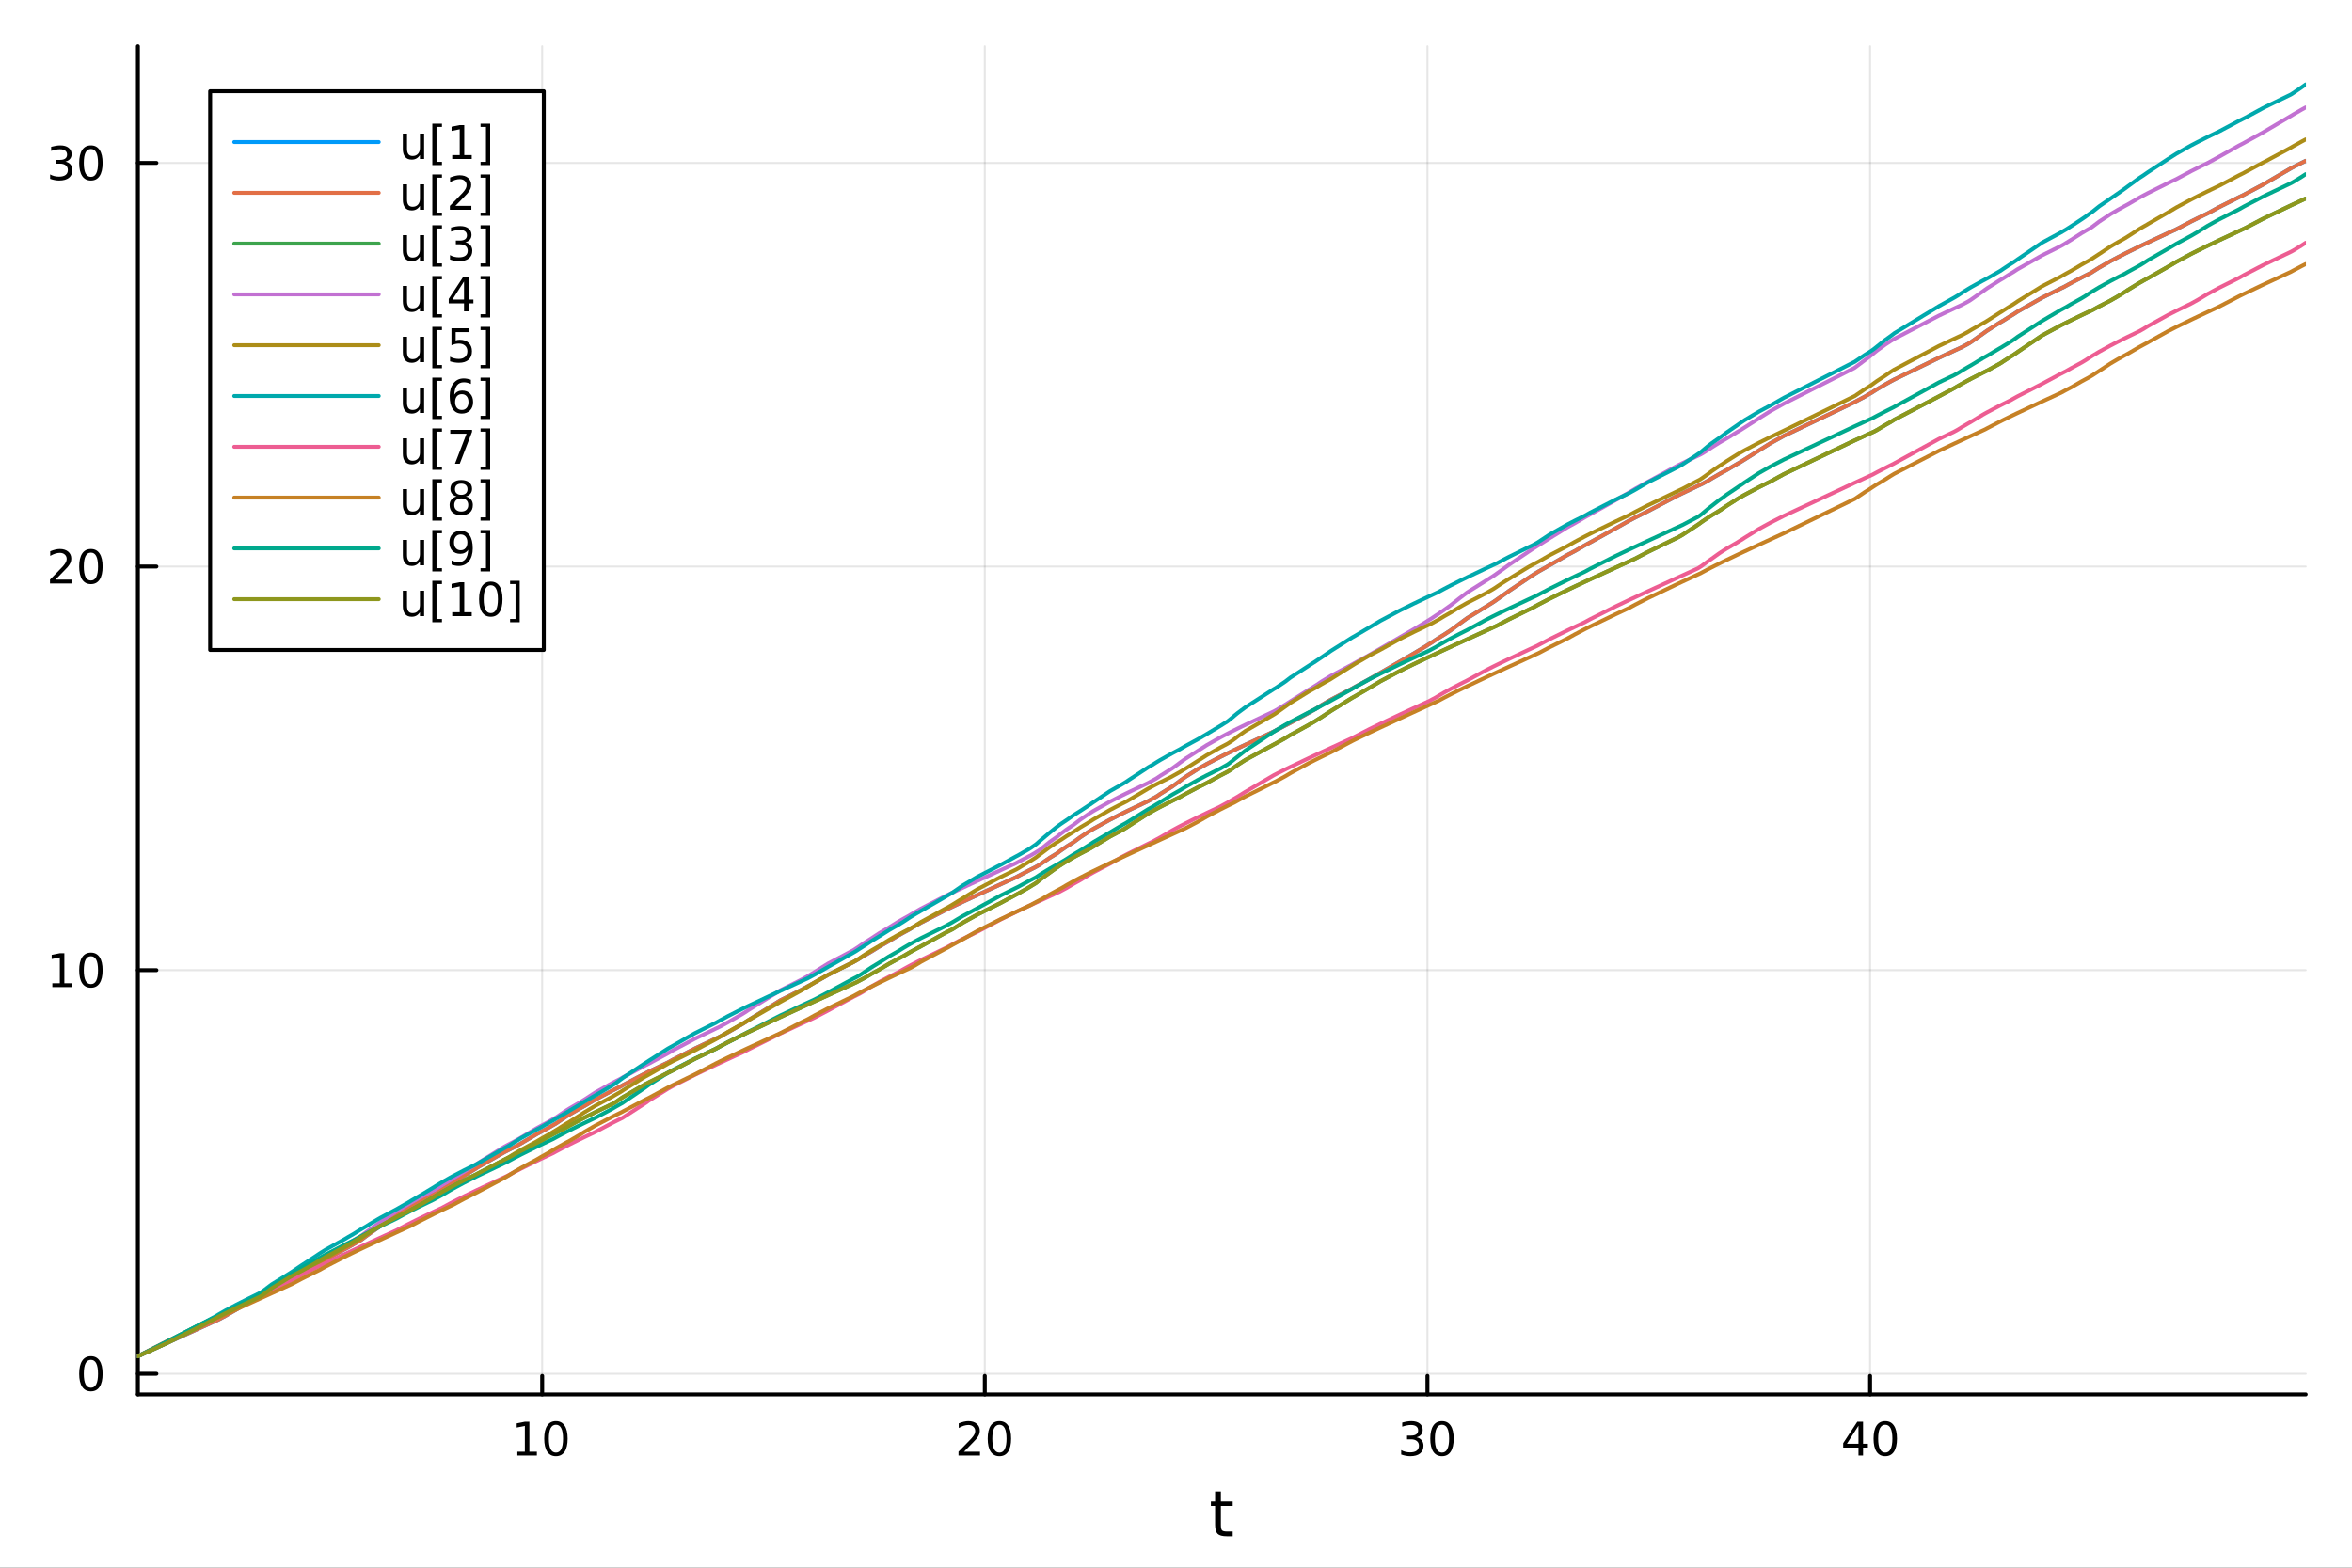 <?xml version="1.0" encoding="utf-8"?>
<svg xmlns="http://www.w3.org/2000/svg" xmlns:xlink="http://www.w3.org/1999/xlink" width="600" height="400" viewBox="0 0 2400 1600">
<rect x="0" y="0" width="2400" height="1600" fill="#333333" stroke="none"/>
<defs>
  <clipPath id="clip250">
    <rect x="0" y="0" width="2400" height="1600"/>
  </clipPath>
</defs>
<path clip-path="url(#clip250)" d="M0 1600 L2400 1600 L2400 0 L0 0  Z" fill="#ffffff" fill-rule="evenodd" fill-opacity="1"/>
<defs>
  <clipPath id="clip251">
    <rect x="480" y="0" width="1681" height="1600"/>
  </clipPath>
</defs>
<path clip-path="url(#clip250)" d="M140.696 1423.18 L2352.76 1423.18 L2352.76 47.244 L140.696 47.244  Z" fill="#ffffff" fill-rule="evenodd" fill-opacity="1"/>
<defs>
  <clipPath id="clip252">
    <rect x="140" y="47" width="2213" height="1377"/>
  </clipPath>
</defs>
<polyline clip-path="url(#clip252)" style="stroke:#000000; stroke-linecap:round; stroke-linejoin:round; stroke-width:2; stroke-opacity:0.1; fill:none" points="553.241,1423.18 553.241,47.244 "/>
<polyline clip-path="url(#clip252)" style="stroke:#000000; stroke-linecap:round; stroke-linejoin:round; stroke-width:2; stroke-opacity:0.1; fill:none" points="1004.91,1423.18 1004.91,47.244 "/>
<polyline clip-path="url(#clip252)" style="stroke:#000000; stroke-linecap:round; stroke-linejoin:round; stroke-width:2; stroke-opacity:0.1; fill:none" points="1456.58,1423.18 1456.58,47.244 "/>
<polyline clip-path="url(#clip252)" style="stroke:#000000; stroke-linecap:round; stroke-linejoin:round; stroke-width:2; stroke-opacity:0.1; fill:none" points="1908.25,1423.18 1908.25,47.244 "/>
<polyline clip-path="url(#clip252)" style="stroke:#000000; stroke-linecap:round; stroke-linejoin:round; stroke-width:2; stroke-opacity:0.1; fill:none" points="140.696,1402.08 2352.76,1402.08 "/>
<polyline clip-path="url(#clip252)" style="stroke:#000000; stroke-linecap:round; stroke-linejoin:round; stroke-width:2; stroke-opacity:0.1; fill:none" points="140.696,990.149 2352.76,990.149 "/>
<polyline clip-path="url(#clip252)" style="stroke:#000000; stroke-linecap:round; stroke-linejoin:round; stroke-width:2; stroke-opacity:0.1; fill:none" points="140.696,578.218 2352.76,578.218 "/>
<polyline clip-path="url(#clip252)" style="stroke:#000000; stroke-linecap:round; stroke-linejoin:round; stroke-width:2; stroke-opacity:0.1; fill:none" points="140.696,166.287 2352.76,166.287 "/>
<polyline clip-path="url(#clip250)" style="stroke:#000000; stroke-linecap:round; stroke-linejoin:round; stroke-width:4; stroke-opacity:1; fill:none" points="140.696,1423.18 2352.76,1423.18 "/>
<polyline clip-path="url(#clip250)" style="stroke:#000000; stroke-linecap:round; stroke-linejoin:round; stroke-width:4; stroke-opacity:1; fill:none" points="553.241,1423.18 553.241,1404.28 "/>
<polyline clip-path="url(#clip250)" style="stroke:#000000; stroke-linecap:round; stroke-linejoin:round; stroke-width:4; stroke-opacity:1; fill:none" points="1004.91,1423.18 1004.91,1404.28 "/>
<polyline clip-path="url(#clip250)" style="stroke:#000000; stroke-linecap:round; stroke-linejoin:round; stroke-width:4; stroke-opacity:1; fill:none" points="1456.58,1423.18 1456.58,1404.28 "/>
<polyline clip-path="url(#clip250)" style="stroke:#000000; stroke-linecap:round; stroke-linejoin:round; stroke-width:4; stroke-opacity:1; fill:none" points="1908.25,1423.18 1908.25,1404.28 "/>
<path clip-path="url(#clip250)" d="M527.929 1481.64 L535.568 1481.64 L535.568 1455.28 L527.257 1456.95 L527.257 1452.69 L535.521 1451.02 L540.197 1451.02 L540.197 1481.64 L547.836 1481.64 L547.836 1485.58 L527.929 1485.58 L527.929 1481.64 Z" fill="#000000" fill-rule="nonzero" fill-opacity="1" /><path clip-path="url(#clip250)" d="M567.28 1454.1 Q563.669 1454.1 561.841 1457.66 Q560.035 1461.2 560.035 1468.33 Q560.035 1475.44 561.841 1479.01 Q563.669 1482.55 567.28 1482.55 Q570.915 1482.55 572.72 1479.01 Q574.549 1475.44 574.549 1468.33 Q574.549 1461.2 572.72 1457.66 Q570.915 1454.1 567.28 1454.1 M567.28 1450.39 Q573.091 1450.39 576.146 1455 Q579.225 1459.58 579.225 1468.33 Q579.225 1477.06 576.146 1481.67 Q573.091 1486.25 567.28 1486.25 Q561.47 1486.25 558.392 1481.67 Q555.336 1477.06 555.336 1468.33 Q555.336 1459.58 558.392 1455 Q561.47 1450.39 567.28 1450.39 Z" fill="#000000" fill-rule="nonzero" fill-opacity="1" /><path clip-path="url(#clip250)" d="M983.685 1481.64 L1000 1481.64 L1000 1485.58 L978.06 1485.58 L978.06 1481.64 Q980.722 1478.89 985.305 1474.26 Q989.912 1469.61 991.092 1468.27 Q993.338 1465.74 994.217 1464.01 Q995.12 1462.25 995.12 1460.56 Q995.12 1457.8 993.176 1456.07 Q991.254 1454.33 988.153 1454.33 Q985.954 1454.33 983.5 1455.09 Q981.069 1455.86 978.292 1457.41 L978.292 1452.69 Q981.116 1451.55 983.569 1450.97 Q986.023 1450.39 988.06 1450.39 Q993.43 1450.39 996.625 1453.08 Q999.819 1455.77 999.819 1460.26 Q999.819 1462.39 999.009 1464.31 Q998.222 1466.2 996.116 1468.8 Q995.537 1469.47 992.435 1472.69 Q989.333 1475.88 983.685 1481.64 Z" fill="#000000" fill-rule="nonzero" fill-opacity="1" /><path clip-path="url(#clip250)" d="M1019.82 1454.1 Q1016.21 1454.1 1014.38 1457.66 Q1012.57 1461.2 1012.57 1468.33 Q1012.57 1475.44 1014.38 1479.01 Q1016.21 1482.55 1019.82 1482.55 Q1023.45 1482.55 1025.26 1479.01 Q1027.09 1475.44 1027.09 1468.33 Q1027.09 1461.2 1025.26 1457.66 Q1023.45 1454.1 1019.82 1454.1 M1019.82 1450.39 Q1025.63 1450.39 1028.68 1455 Q1031.76 1459.58 1031.76 1468.33 Q1031.76 1477.06 1028.68 1481.67 Q1025.63 1486.25 1019.82 1486.25 Q1014.01 1486.25 1010.93 1481.67 Q1007.87 1477.06 1007.87 1468.33 Q1007.87 1459.58 1010.93 1455 Q1014.01 1450.39 1019.82 1450.39 Z" fill="#000000" fill-rule="nonzero" fill-opacity="1" /><path clip-path="url(#clip250)" d="M1445.43 1466.95 Q1448.78 1467.66 1450.66 1469.93 Q1452.55 1472.2 1452.55 1475.53 Q1452.55 1480.65 1449.04 1483.45 Q1445.52 1486.25 1439.04 1486.25 Q1436.86 1486.25 1434.55 1485.81 Q1432.25 1485.39 1429.8 1484.54 L1429.8 1480.02 Q1431.74 1481.16 1434.06 1481.74 Q1436.37 1482.32 1438.9 1482.32 Q1443.3 1482.32 1445.59 1480.58 Q1447.9 1478.84 1447.9 1475.53 Q1447.9 1472.48 1445.75 1470.77 Q1443.62 1469.03 1439.8 1469.03 L1435.77 1469.03 L1435.77 1465.19 L1439.99 1465.19 Q1443.43 1465.19 1445.26 1463.82 Q1447.09 1462.43 1447.09 1459.84 Q1447.09 1457.18 1445.19 1455.77 Q1443.32 1454.33 1439.8 1454.33 Q1437.88 1454.33 1435.68 1454.75 Q1433.48 1455.16 1430.84 1456.04 L1430.84 1451.88 Q1433.5 1451.14 1435.82 1450.77 Q1438.16 1450.39 1440.22 1450.39 Q1445.54 1450.39 1448.64 1452.83 Q1451.74 1455.23 1451.74 1459.35 Q1451.74 1462.22 1450.1 1464.21 Q1448.46 1466.18 1445.43 1466.95 Z" fill="#000000" fill-rule="nonzero" fill-opacity="1" /><path clip-path="url(#clip250)" d="M1471.42 1454.1 Q1467.81 1454.1 1465.98 1457.66 Q1464.17 1461.2 1464.17 1468.33 Q1464.17 1475.44 1465.98 1479.01 Q1467.81 1482.55 1471.42 1482.55 Q1475.05 1482.55 1476.86 1479.01 Q1478.69 1475.44 1478.69 1468.33 Q1478.69 1461.2 1476.86 1457.66 Q1475.05 1454.1 1471.42 1454.1 M1471.42 1450.39 Q1477.23 1450.39 1480.29 1455 Q1483.36 1459.58 1483.36 1468.33 Q1483.36 1477.06 1480.29 1481.67 Q1477.23 1486.25 1471.42 1486.25 Q1465.61 1486.25 1462.53 1481.67 Q1459.48 1477.06 1459.48 1468.33 Q1459.48 1459.58 1462.53 1455 Q1465.61 1450.39 1471.42 1450.39 Z" fill="#000000" fill-rule="nonzero" fill-opacity="1" /><path clip-path="url(#clip250)" d="M1896.42 1455.09 L1884.62 1473.54 L1896.42 1473.54 L1896.42 1455.09 M1895.2 1451.02 L1901.08 1451.02 L1901.08 1473.54 L1906.01 1473.54 L1906.01 1477.43 L1901.08 1477.43 L1901.08 1485.58 L1896.42 1485.58 L1896.42 1477.43 L1880.82 1477.43 L1880.82 1472.92 L1895.2 1451.02 Z" fill="#000000" fill-rule="nonzero" fill-opacity="1" /><path clip-path="url(#clip250)" d="M1923.74 1454.1 Q1920.13 1454.1 1918.3 1457.66 Q1916.49 1461.2 1916.49 1468.33 Q1916.49 1475.44 1918.3 1479.01 Q1920.13 1482.55 1923.74 1482.55 Q1927.37 1482.55 1929.18 1479.01 Q1931.01 1475.44 1931.01 1468.33 Q1931.01 1461.2 1929.18 1457.66 Q1927.37 1454.1 1923.74 1454.1 M1923.74 1450.39 Q1929.55 1450.39 1932.6 1455 Q1935.68 1459.58 1935.68 1468.33 Q1935.68 1477.06 1932.6 1481.67 Q1929.55 1486.25 1923.74 1486.25 Q1917.93 1486.25 1914.85 1481.67 Q1911.79 1477.06 1911.79 1468.33 Q1911.79 1459.58 1914.85 1455 Q1917.93 1450.39 1923.74 1450.39 Z" fill="#000000" fill-rule="nonzero" fill-opacity="1" /><path clip-path="url(#clip250)" d="M1245.79 1522.27 L1245.79 1532.4 L1257.85 1532.4 L1257.85 1536.95 L1245.79 1536.95 L1245.79 1556.3 Q1245.79 1560.66 1246.96 1561.9 Q1248.17 1563.14 1251.83 1563.14 L1257.85 1563.14 L1257.85 1568.04 L1251.83 1568.04 Q1245.05 1568.04 1242.48 1565.53 Q1239.9 1562.98 1239.9 1556.3 L1239.9 1536.95 L1235.6 1536.95 L1235.6 1532.4 L1239.9 1532.4 L1239.9 1522.27 L1245.79 1522.27 Z" fill="#000000" fill-rule="nonzero" fill-opacity="1" /><polyline clip-path="url(#clip250)" style="stroke:#000000; stroke-linecap:round; stroke-linejoin:round; stroke-width:4; stroke-opacity:1; fill:none" points="140.696,1423.18 140.696,47.244 "/>
<polyline clip-path="url(#clip250)" style="stroke:#000000; stroke-linecap:round; stroke-linejoin:round; stroke-width:4; stroke-opacity:1; fill:none" points="140.696,1402.08 159.593,1402.08 "/>
<polyline clip-path="url(#clip250)" style="stroke:#000000; stroke-linecap:round; stroke-linejoin:round; stroke-width:4; stroke-opacity:1; fill:none" points="140.696,990.149 159.593,990.149 "/>
<polyline clip-path="url(#clip250)" style="stroke:#000000; stroke-linecap:round; stroke-linejoin:round; stroke-width:4; stroke-opacity:1; fill:none" points="140.696,578.218 159.593,578.218 "/>
<polyline clip-path="url(#clip250)" style="stroke:#000000; stroke-linecap:round; stroke-linejoin:round; stroke-width:4; stroke-opacity:1; fill:none" points="140.696,166.287 159.593,166.287 "/>
<path clip-path="url(#clip250)" d="M92.751 1387.88 Q89.14 1387.88 87.311 1391.44 Q85.506 1394.98 85.506 1402.11 Q85.506 1409.22 87.311 1412.79 Q89.14 1416.33 92.751 1416.33 Q96.385 1416.33 98.191 1412.79 Q100.02 1409.22 100.02 1402.11 Q100.02 1394.98 98.191 1391.44 Q96.385 1387.88 92.751 1387.88 M92.751 1384.17 Q98.561 1384.17 101.617 1388.78 Q104.696 1393.36 104.696 1402.11 Q104.696 1410.84 101.617 1415.45 Q98.561 1420.03 92.751 1420.03 Q86.941 1420.03 83.862 1415.45 Q80.807 1410.84 80.807 1402.11 Q80.807 1393.36 83.862 1388.78 Q86.941 1384.17 92.751 1384.17 Z" fill="#000000" fill-rule="nonzero" fill-opacity="1" /><path clip-path="url(#clip250)" d="M53.4 1003.49 L61.038 1003.49 L61.038 977.128 L52.728 978.795 L52.728 974.535 L60.992 972.869 L65.668 972.869 L65.668 1003.49 L73.307 1003.49 L73.307 1007.43 L53.4 1007.43 L53.4 1003.49 Z" fill="#000000" fill-rule="nonzero" fill-opacity="1" /><path clip-path="url(#clip250)" d="M92.751 975.947 Q89.14 975.947 87.311 979.512 Q85.506 983.054 85.506 990.183 Q85.506 997.29 87.311 1000.85 Q89.14 1004.4 92.751 1004.4 Q96.385 1004.4 98.191 1000.85 Q100.02 997.29 100.02 990.183 Q100.02 983.054 98.191 979.512 Q96.385 975.947 92.751 975.947 M92.751 972.244 Q98.561 972.244 101.617 976.85 Q104.696 981.433 104.696 990.183 Q104.696 998.91 101.617 1003.52 Q98.561 1008.1 92.751 1008.1 Q86.941 1008.1 83.862 1003.52 Q80.807 998.91 80.807 990.183 Q80.807 981.433 83.862 976.85 Q86.941 972.244 92.751 972.244 Z" fill="#000000" fill-rule="nonzero" fill-opacity="1" /><path clip-path="url(#clip250)" d="M56.617 591.563 L72.936 591.563 L72.936 595.498 L50.992 595.498 L50.992 591.563 Q53.654 588.808 58.237 584.178 Q62.844 579.526 64.025 578.183 Q66.27 575.66 67.149 573.924 Q68.052 572.165 68.052 570.475 Q68.052 567.72 66.108 565.984 Q64.186 564.248 61.085 564.248 Q58.886 564.248 56.432 565.012 Q54.001 565.776 51.224 567.327 L51.224 562.604 Q54.048 561.47 56.501 560.891 Q58.955 560.313 60.992 560.313 Q66.362 560.313 69.557 562.998 Q72.751 565.683 72.751 570.174 Q72.751 572.303 71.941 574.225 Q71.154 576.123 69.048 578.715 Q68.469 579.387 65.367 582.604 Q62.265 585.799 56.617 591.563 Z" fill="#000000" fill-rule="nonzero" fill-opacity="1" /><path clip-path="url(#clip250)" d="M92.751 564.016 Q89.14 564.016 87.311 567.581 Q85.506 571.123 85.506 578.252 Q85.506 585.359 87.311 588.924 Q89.14 592.465 92.751 592.465 Q96.385 592.465 98.191 588.924 Q100.02 585.359 100.02 578.252 Q100.02 571.123 98.191 567.581 Q96.385 564.016 92.751 564.016 M92.751 560.313 Q98.561 560.313 101.617 564.919 Q104.696 569.502 104.696 578.252 Q104.696 586.979 101.617 591.586 Q98.561 596.169 92.751 596.169 Q86.941 596.169 83.862 591.586 Q80.807 586.979 80.807 578.252 Q80.807 569.502 83.862 564.919 Q86.941 560.313 92.751 560.313 Z" fill="#000000" fill-rule="nonzero" fill-opacity="1" /><path clip-path="url(#clip250)" d="M66.756 164.933 Q70.112 165.65 71.987 167.919 Q73.885 170.187 73.885 173.521 Q73.885 178.636 70.367 181.437 Q66.849 184.238 60.367 184.238 Q58.191 184.238 55.876 183.798 Q53.585 183.382 51.131 182.525 L51.131 178.011 Q53.075 179.146 55.39 179.724 Q57.705 180.303 60.228 180.303 Q64.626 180.303 66.918 178.567 Q69.233 176.831 69.233 173.521 Q69.233 170.465 67.08 168.752 Q64.95 167.016 61.131 167.016 L57.103 167.016 L57.103 163.173 L61.316 163.173 Q64.765 163.173 66.594 161.808 Q68.423 160.419 68.423 157.826 Q68.423 155.164 66.525 153.752 Q64.65 152.317 61.131 152.317 Q59.21 152.317 57.011 152.734 Q54.812 153.15 52.173 154.03 L52.173 149.863 Q54.835 149.123 57.15 148.752 Q59.487 148.382 61.548 148.382 Q66.872 148.382 69.974 150.812 Q73.075 153.22 73.075 157.34 Q73.075 160.21 71.432 162.201 Q69.788 164.169 66.756 164.933 Z" fill="#000000" fill-rule="nonzero" fill-opacity="1" /><path clip-path="url(#clip250)" d="M92.751 152.085 Q89.14 152.085 87.311 155.65 Q85.506 159.192 85.506 166.322 Q85.506 173.428 87.311 176.993 Q89.14 180.534 92.751 180.534 Q96.385 180.534 98.191 176.993 Q100.02 173.428 100.02 166.322 Q100.02 159.192 98.191 155.65 Q96.385 152.085 92.751 152.085 M92.751 148.382 Q98.561 148.382 101.617 152.988 Q104.696 157.572 104.696 166.322 Q104.696 175.048 101.617 179.655 Q98.561 184.238 92.751 184.238 Q86.941 184.238 83.862 179.655 Q80.807 175.048 80.807 166.322 Q80.807 157.572 83.862 152.988 Q86.941 148.382 92.751 148.382 Z" fill="#000000" fill-rule="nonzero" fill-opacity="1" /><polyline clip-path="url(#clip252)" style="stroke:#009af9; stroke-linecap:round; stroke-linejoin:round; stroke-width:4; stroke-opacity:1; fill:none" points="140.696,1384.24 140.696,1384.24 142.061,1383.62 170.695,1370.56 207.288,1353.87 219.97,1348.09 223.011,1346.7 230.5,1342.71 241.124,1336.53 253.765,1328.94 253.921,1328.84 264.558,1322.31 266.356,1321.27 267.199,1320.79 267.529,1320.61 277.126,1315.39 295.718,1304.85 297.98,1303.67 307.536,1298.81 308.25,1298.39 321.871,1290.86 325.937,1288.74 332.463,1285.43 351.364,1275.08 355.239,1273.1 360.62,1269.98 366.642,1266.64 367.967,1265.81 369.425,1264.78 373.747,1261.51 377.833,1258.62 387.886,1251.44 404.671,1240.27 412.91,1235.54 415.919,1233.64 419.604,1231.39 427.846,1226.66 442.642,1218.86 444.256,1218.04 445.138,1217.52 451.449,1213.41 459.577,1208.54 462.545,1206.61 473.652,1199.93 485.832,1192.46 486.304,1192.15 487.353,1191.46 514.515,1175.97 517.624,1174.38 519.123,1173.62 520.797,1172.78 524.952,1170.72 531.839,1166.82 547.393,1157.64 552.097,1155.09 558.29,1151.86 559.943,1150.87 564.447,1148.25 567.078,1146.77 568.023,1146.16 577.863,1139.48 581.229,1137.38 591.114,1131.65 596.178,1128.89 607.57,1122.17 624.326,1113.31 627.674,1111.63 628.749,1111.1 633.08,1108.97 634.736,1108.01 635.021,1107.85 635.283,1107.7 635.885,1107.36 658.392,1095.53 658.897,1095.28 662.133,1093.68 681.582,1084.37 686.609,1081.6 708.932,1070.22 730.798,1059.81 734.767,1057.95 742.357,1053.84 757.727,1045.01 759.723,1043.76 760.847,1043.08 762.99,1041.6 796.241,1021.01 817.966,1010.11 824.587,1006.41 830.74,1003.12 831.522,1002.65 845.122,994.879 870.98,981.797 871.012,981.781 874.161,979.999 875.957,979.003 877.068,978.295 880.487,976.174 882.092,975.207 889.141,971.134 897.099,966.198 907.103,960.53 916.647,954.783 922.087,951.734 927.389,948.88 929.192,947.774 933.609,945.152 939.875,941.612 965.478,928.491 967.354,927.58 971.758,925.46 972.025,925.332 982.309,920.455 997.502,913.367 1021.45,902.34 1036.76,895.329 1038.72,894.258 1049.57,888.58 1051.75,887.479 1056.3,885.208 1056.66,884.997 1057.41,884.558 1057.55,884.482 1061.14,882.433 1061.14,882.433 1062.92,881.131 1071.16,875.541 1078.22,871.204 1078.46,871.038 1081.2,868.974 1082.96,867.697 1088.35,864.005 1095.25,859.651 1096.28,858.94 1102.35,854.46 1111.42,848.489 1115.76,845.862 1132.67,836.534 1145.32,830.143 1149.13,828.281 1152.19,826.797 1171.64,817.572 1175.84,815.265 1179.23,813.452 1180.85,812.456 1184.12,810.222 1195.56,803.107 1196.69,802.35 1201.87,798.605 1203.78,797.129 1209.77,792.806 1222.02,785.028 1231.48,779.672 1245.01,772.599 1252.22,769.013 1252.72,768.768 1253.98,768.149 1257.61,766.383 1259.72,765.366 1262.77,763.903 1270.77,760.103 1299.85,746.589 1301.24,745.828 1302.33,745.234 1311.27,740.525 1311.58,740.368 1316.86,737.693 1335.49,727.469 1337.01,726.686 1342.29,723.587 1343.08,723.136 1348.62,719.611 1357.59,714.343 1358.02,714.098 1379.77,702.713 1380.2,702.502 1382.3,701.28 1397.05,693.267 1397.66,692.896 1408.48,686.684 1428.52,675.104 1442.38,667.056 1454.46,659.852 1458.46,657.307 1460.69,655.938 1465.1,652.958 1467.52,651.398 1473.84,647.534 1480.21,643.378 1480.32,643.297 1489.22,636.656 1497.2,630.813 1516.52,619.009 1523.06,614.951 1526.32,612.757 1527.37,611.98 1533.33,607.794 1539.93,603.034 1559.51,589.922 1564.04,586.934 1568.61,584.086 1570.14,583.162 1581.91,576.507 1599.65,566.267 1606.95,562.44 1616.84,556.74 1622.85,553.495 1648.55,539.245 1662.07,531.612 1668.5,528.237 1681.29,521.826 1712.31,505.571 1716.17,503.7 1716.87,503.362 1730.53,496.868 1732.37,496 1732.64,495.875 1733.99,495.244 1735.22,494.669 1736.12,494.248 1736.87,493.898 1737.46,493.621 1742.72,490.746 1746.49,488.433 1754.39,483.858 1758.11,481.813 1761.59,479.945 1772.65,473.451 1775.69,471.779 1778.72,469.89 1780.11,469.039 1794.79,459.768 1806.72,452.324 1820.45,444.75 1891.59,410.81 1892.33,410.405 1892.45,410.34 1892.89,410.101 1902.86,404.839 1907.64,402.018 1910.07,400.632 1910.86,400.12 1912.5,399.069 1915.4,397.256 1923.75,392.35 1929,389.45 1932.2,387.732 1932.99,387.314 1978.47,365.165 1994.08,357.936 1994.41,357.787 1997.95,356.157 2001.98,354.301 2008.35,350.872 2010.57,349.515 2011.2,349.082 2012.07,348.488 2023.42,340.509 2025.66,338.882 2027.75,337.42 2040.59,329.293 2042.35,328.269 2044.13,327.249 2051.32,322.714 2053.89,321.184 2054.54,320.803 2057.71,318.705 2058.78,318.02 2083.64,303.939 2102.8,294.418 2106.37,292.706 2108.15,291.7 2113.39,288.822 2124.08,283.237 2128.27,281.128 2131.2,279.675 2133.11,278.738 2134.01,278.214 2135.32,277.35 2135.34,277.336 2142.08,273.094 2153.58,266.513 2160.94,262.598 2168.04,258.967 2171.3,257.338 2182.83,251.71 2187.18,249.632 2191.03,247.806 2192.01,247.341 2212.47,237.793 2220.89,233.907 2235.68,226.124 2242.35,222.797 2252.92,217.661 2264.25,211.476 2284.66,201.238 2289.66,198.832 2290.47,198.375 2308.9,188.586 2312.12,186.7 2337.56,171.861 2337.96,171.649 2340.21,170.48 2348.62,166.212 2352.76,164.168 "/>
<polyline clip-path="url(#clip252)" style="stroke:#e26f46; stroke-linecap:round; stroke-linejoin:round; stroke-width:4; stroke-opacity:1; fill:none" points="140.696,1384.24 140.696,1384.24 142.061,1383.62 170.695,1370.56 207.288,1353.87 219.97,1348.09 223.011,1346.7 230.5,1342.71 241.124,1336.53 253.765,1328.94 253.921,1328.84 264.558,1322.31 266.356,1321.27 267.199,1320.79 267.529,1320.61 277.126,1315.39 295.718,1304.85 297.98,1303.67 307.536,1298.81 308.25,1298.39 321.871,1290.86 325.937,1288.74 332.463,1285.43 351.364,1275.08 355.239,1273.1 360.62,1269.98 366.642,1266.64 367.967,1265.81 369.425,1264.78 373.747,1261.51 377.833,1258.62 387.886,1251.44 404.671,1240.27 412.91,1235.54 415.919,1233.64 419.604,1231.39 427.846,1226.66 442.642,1218.86 444.256,1218.04 445.138,1217.52 451.449,1213.41 459.577,1208.54 462.545,1206.61 473.652,1199.93 485.832,1192.46 486.304,1192.15 487.353,1191.46 514.515,1175.97 517.624,1174.38 519.123,1173.62 520.797,1172.78 524.952,1170.72 531.839,1166.82 547.393,1157.64 552.097,1155.09 558.29,1151.86 559.943,1150.87 564.447,1148.25 567.078,1146.77 568.023,1146.16 577.863,1139.48 581.229,1137.38 591.114,1131.65 596.178,1128.89 607.57,1122.17 624.326,1113.31 627.674,1111.63 628.749,1111.1 633.08,1108.97 634.736,1108.01 635.021,1107.85 635.283,1107.7 635.885,1107.36 658.392,1095.53 658.897,1095.28 662.133,1093.68 681.582,1084.37 686.609,1081.6 708.932,1070.22 730.798,1059.81 734.767,1057.95 742.357,1053.84 757.727,1045.01 759.723,1043.76 760.847,1043.08 762.99,1041.6 796.241,1021.01 817.966,1010.11 824.587,1006.41 830.74,1003.12 831.522,1002.65 845.122,994.879 870.98,981.797 871.012,981.781 874.161,979.999 875.957,979.003 877.068,978.295 880.487,976.174 882.092,975.207 889.141,971.134 897.099,966.198 907.103,960.53 916.647,954.783 922.087,951.734 927.389,948.88 929.192,947.774 933.609,945.152 939.875,941.612 965.478,928.491 967.354,927.58 971.758,925.46 972.025,925.332 982.309,920.455 997.502,913.367 1021.45,902.34 1036.76,895.329 1038.72,894.258 1049.57,888.58 1051.75,887.479 1056.3,885.208 1056.66,884.997 1057.41,884.558 1057.55,884.482 1061.14,882.433 1061.14,882.433 1062.92,881.131 1071.16,875.541 1078.22,871.204 1078.46,871.038 1081.2,868.974 1082.96,867.697 1088.35,864.005 1095.25,859.651 1096.28,858.94 1102.35,854.46 1111.42,848.489 1115.76,845.862 1132.67,836.534 1145.32,830.143 1149.13,828.281 1152.19,826.797 1171.64,817.572 1175.84,815.265 1179.23,813.452 1180.85,812.456 1184.12,810.222 1195.56,803.107 1196.69,802.35 1201.87,798.605 1203.78,797.129 1209.77,792.806 1222.02,785.028 1231.48,779.672 1245.01,772.599 1252.22,769.013 1252.72,768.768 1253.98,768.149 1257.61,766.383 1259.72,765.366 1262.77,763.903 1270.77,760.103 1299.85,746.589 1301.24,745.828 1302.33,745.234 1311.27,740.525 1311.58,740.368 1316.86,737.693 1335.49,727.469 1337.01,726.686 1342.29,723.587 1343.08,723.136 1348.62,719.611 1357.59,714.343 1358.02,714.098 1379.77,702.713 1380.2,702.502 1382.3,701.28 1397.05,693.267 1397.66,692.896 1408.48,686.684 1428.52,675.104 1442.38,667.056 1454.46,659.852 1458.46,657.307 1460.69,655.938 1465.1,652.958 1467.52,651.398 1473.84,647.534 1480.21,643.378 1480.32,643.297 1489.22,636.656 1497.2,630.813 1516.52,619.009 1523.06,614.951 1526.32,612.757 1527.37,611.98 1533.33,607.794 1539.93,603.034 1559.51,589.922 1564.04,586.934 1568.61,584.086 1570.14,583.162 1581.91,576.507 1599.65,566.267 1606.95,562.44 1616.84,556.74 1622.85,553.495 1648.55,539.245 1662.07,531.612 1668.5,528.237 1681.29,521.826 1712.31,505.571 1716.17,503.7 1716.87,503.362 1730.53,496.868 1732.37,496 1732.64,495.875 1733.99,495.244 1735.22,494.669 1736.12,494.248 1736.87,493.898 1737.46,493.621 1742.72,490.746 1746.49,488.433 1754.39,483.858 1758.11,481.813 1761.59,479.945 1772.65,473.451 1775.69,471.779 1778.72,469.89 1780.11,469.039 1794.79,459.768 1806.72,452.324 1820.45,444.75 1891.59,410.81 1892.33,410.405 1892.45,410.34 1892.89,410.101 1902.86,404.839 1907.64,402.018 1910.07,400.632 1910.86,400.12 1912.5,399.069 1915.4,397.256 1923.75,392.35 1929,389.45 1932.2,387.732 1932.99,387.314 1978.47,365.165 1994.08,357.936 1994.41,357.787 1997.95,356.157 2001.98,354.301 2008.35,350.872 2010.57,349.515 2011.2,349.082 2012.07,348.488 2023.42,340.509 2025.66,338.882 2027.75,337.42 2040.59,329.293 2042.35,328.269 2044.13,327.249 2051.32,322.714 2053.89,321.184 2054.54,320.803 2057.71,318.705 2058.78,318.02 2083.64,303.939 2102.8,294.418 2106.37,292.706 2108.15,291.7 2113.39,288.822 2124.08,283.237 2128.27,281.128 2131.2,279.675 2133.11,278.738 2134.01,278.214 2135.32,277.35 2135.34,277.336 2142.08,273.094 2153.58,266.513 2160.94,262.598 2168.04,258.967 2171.3,257.338 2182.83,251.71 2187.18,249.632 2191.03,247.806 2192.01,247.341 2212.47,237.793 2220.89,233.907 2235.68,226.124 2242.35,222.797 2252.92,217.661 2264.25,211.476 2284.66,201.238 2289.66,198.832 2290.47,198.375 2308.9,188.586 2312.12,186.7 2337.56,171.861 2337.96,171.649 2340.21,170.48 2348.62,166.212 2352.76,164.168 "/>
<polyline clip-path="url(#clip252)" style="stroke:#3da44d; stroke-linecap:round; stroke-linejoin:round; stroke-width:4; stroke-opacity:1; fill:none" points="140.696,1384.24 140.696,1384.24 142.061,1383.62 170.695,1370.56 207.288,1352.22 219.97,1345.38 223.011,1343.81 230.5,1340.05 241.124,1334.87 253.765,1328.87 253.921,1328.8 264.558,1323.83 266.356,1322.84 267.199,1322.3 267.529,1322.07 277.126,1314.91 295.718,1303.49 297.98,1302.24 307.536,1297.16 308.25,1296.8 321.871,1289.05 325.937,1286.55 332.463,1282.76 351.364,1272.75 355.239,1270.5 360.62,1267.48 366.642,1263.77 367.967,1262.99 369.425,1262.14 373.747,1259.68 377.833,1257.09 387.886,1251.2 404.671,1242.32 412.91,1238.22 415.919,1236.75 419.604,1234.66 427.846,1230.19 442.642,1221.68 444.256,1220.67 445.138,1220.13 451.449,1216.38 459.577,1211.86 462.545,1210.28 473.652,1204.58 485.832,1198.6 486.304,1198.38 487.353,1197.78 514.515,1183.63 517.624,1182.12 519.123,1181.39 520.797,1180.59 524.952,1178.25 531.839,1174.53 547.393,1166.64 552.097,1164.34 558.29,1160.86 559.943,1159.96 564.447,1157.56 567.078,1156.19 568.023,1155.7 577.863,1150.74 581.229,1148.8 591.114,1143.4 596.178,1140.76 607.57,1135.05 624.326,1127 627.674,1125.14 628.749,1124.45 633.08,1121.43 634.736,1120.32 635.021,1120.13 635.283,1119.96 635.885,1119.57 658.392,1106.53 658.897,1106.27 662.133,1104.58 681.582,1094.92 686.609,1092.51 708.932,1080.74 730.798,1070.19 734.767,1067.99 742.357,1063.95 757.727,1056.23 759.723,1055.26 760.847,1054.71 762.99,1053.68 796.241,1038.07 817.966,1028.08 824.587,1025.04 830.74,1022.23 831.522,1021.87 845.122,1015.66 870.98,1003.86 871.012,1003.84 874.161,1002.4 875.957,1001.43 877.068,1000.83 880.487,999.015 882.092,998.176 889.141,994.02 897.099,989.628 907.103,983.682 916.647,978.474 922.087,975.645 927.389,972.529 929.192,971.504 933.609,969.057 939.875,965.714 965.478,951.612 967.354,950.665 971.758,948.469 972.025,948.312 982.309,941.81 997.502,933.342 1021.45,921.375 1036.76,913.105 1038.72,912.097 1049.57,905.9 1051.75,904.532 1056.3,901.78 1056.66,901.568 1057.41,901.058 1057.55,900.958 1061.14,897.999 1061.14,897.999 1062.92,896.61 1071.16,890.696 1078.22,885.608 1078.46,885.443 1081.2,883.615 1082.96,882.476 1088.35,879.145 1095.25,875.142 1096.28,874.567 1102.35,871.259 1111.42,866.544 1115.76,864.001 1132.67,853.797 1145.32,847.068 1149.13,844.818 1152.19,842.805 1171.64,830.282 1175.84,827.916 1179.23,826.062 1180.85,825.191 1184.12,823.461 1195.56,817.633 1196.69,817.073 1201.87,814.531 1203.78,813.602 1209.77,810.239 1222.02,803.786 1231.48,799.059 1245.01,791.603 1252.22,787.889 1252.72,787.592 1253.98,786.845 1257.61,784.443 1259.72,782.919 1262.77,780.8 1270.77,775.645 1299.85,759.825 1301.24,759.134 1302.33,758.496 1311.27,753.491 1311.58,753.298 1316.86,750.075 1335.49,739.837 1337.01,738.919 1342.29,735.847 1343.08,735.328 1348.62,731.839 1357.59,725.938 1358.02,725.63 1379.77,712.209 1380.2,711.974 1382.3,710.825 1397.05,702.186 1397.66,701.852 1408.48,695.367 1428.52,684.737 1442.38,677.939 1454.46,672.199 1458.46,670.324 1460.69,669.28 1465.1,667.223 1467.52,666.097 1473.84,663.17 1480.21,660.233 1480.32,660.18 1489.22,656.09 1497.2,652.431 1516.52,643.593 1523.06,640.604 1526.32,639.115 1527.37,638.636 1533.33,635.435 1539.93,632.021 1559.51,622.404 1564.04,620.249 1568.61,617.713 1570.14,616.88 1581.91,610.751 1599.65,602.051 1606.95,598.58 1616.84,593.941 1622.85,591.147 1648.55,579.303 1662.07,573.11 1668.5,570.17 1681.29,563.439 1712.31,548.409 1716.17,546.28 1716.87,545.836 1730.53,536.892 1732.37,535.63 1732.64,535.451 1733.99,534.556 1735.22,533.644 1736.12,532.987 1736.87,532.449 1737.46,532.026 1742.72,528.447 1746.49,526.038 1754.39,521.305 1758.11,518.892 1761.59,516.434 1772.65,509.369 1775.69,507.583 1778.72,505.853 1780.11,505.069 1794.79,497.281 1806.72,491.348 1820.45,483.824 1891.59,449.942 1892.33,449.602 1892.45,449.548 1892.89,449.347 1902.86,444.78 1907.64,442.591 1910.07,441.479 1910.86,441.119 1912.5,440.37 1915.4,438.793 1923.75,433.781 1929,430.832 1932.2,428.816 1932.99,428.331 1978.47,404.55 1994.08,396.168 1994.41,396.002 1997.95,393.908 2001.98,391.604 2008.35,388.118 2010.57,386.938 2011.2,386.608 2012.07,386.153 2023.42,380.381 2025.66,379.269 2027.75,378.243 2040.59,371.169 2042.35,370.094 2044.13,368.87 2051.32,364.218 2053.89,362.655 2054.54,362.208 2057.71,360.082 2058.78,359.293 2083.64,342.409 2102.8,332.089 2106.37,330.291 2108.15,329.402 2113.39,326.82 2124.08,321.664 2128.27,319.675 2131.2,318.293 2133.11,317.397 2134.01,316.973 2135.32,316.361 2135.34,316.349 2142.08,312.67 2153.58,306.735 2160.94,302.517 2168.04,298.119 2171.3,295.933 2182.83,288.873 2187.18,286.418 2191.03,284.316 2192.01,283.787 2212.47,272.158 2220.89,267.192 2235.68,259.25 2242.35,255.88 2252.92,250.695 2264.25,245.291 2284.66,235.766 2289.66,233.457 2290.47,233.086 2308.9,223.466 2312.12,221.872 2337.56,209.71 2337.96,209.521 2340.21,208.471 2348.62,204.559 2352.76,202.646 "/>
<polyline clip-path="url(#clip252)" style="stroke:#c271d2; stroke-linecap:round; stroke-linejoin:round; stroke-width:4; stroke-opacity:1; fill:none" points="140.696,1384.24 140.696,1384.24 142.061,1383.49 170.695,1369.04 207.288,1351.92 219.97,1346.09 223.011,1344.7 230.5,1340.68 241.124,1334.5 253.765,1326.89 253.921,1326.79 264.558,1320.26 266.356,1319.22 267.199,1318.74 267.529,1318.56 277.126,1313.33 295.718,1302.8 297.98,1301.61 307.536,1296.04 308.25,1295.58 321.871,1287.46 325.937,1285.22 332.463,1281.76 351.364,1271.15 355.239,1269.15 360.62,1265.99 366.642,1262.62 367.967,1261.79 369.425,1260.75 373.747,1257.46 377.833,1254.56 387.886,1247.35 404.671,1236.17 412.91,1231.43 415.919,1229.53 419.604,1227.28 427.846,1222.55 442.642,1214.74 444.256,1213.93 445.138,1213.4 451.449,1209.29 459.577,1204.43 462.545,1202.49 473.652,1195.81 485.832,1188.34 486.304,1188.03 487.353,1187.34 514.515,1170.41 517.624,1168.74 519.123,1167.95 520.797,1167.07 524.952,1164.93 531.839,1160.93 547.393,1151.6 552.097,1149.03 558.29,1145.77 559.943,1144.77 564.447,1142.14 567.078,1140.65 568.023,1140.04 577.863,1133.34 581.229,1131.24 591.114,1125.49 596.178,1122.31 607.57,1114.94 624.326,1105.55 627.674,1103.81 628.749,1103.25 633.08,1101.05 634.736,1100.08 635.021,1099.91 635.283,1099.76 635.885,1099.41 658.392,1087.4 658.897,1087.14 662.133,1085.53 681.582,1074.98 686.609,1072.03 708.932,1060.19 730.798,1049.61 734.767,1047.74 742.357,1043.6 757.727,1034.74 759.723,1033.49 760.847,1032.81 762.99,1031.33 796.241,1010.72 817.966,999.81 824.587,996.11 830.74,992.336 831.522,991.804 845.122,983.352 870.98,969.703 871.012,969.684 874.161,967.6 875.957,966.45 877.068,965.652 880.487,963.282 882.092,962.21 889.141,957.757 897.099,952.512 907.103,946.581 916.647,940.673 922.087,937.558 927.389,934.654 929.192,933.533 933.609,930.879 939.875,927.304 965.478,914.108 967.354,913.195 971.758,911.069 972.025,910.941 982.309,906.054 997.502,898.958 1021.45,887.925 1036.76,880.913 1038.72,879.842 1049.57,874.163 1051.75,873.062 1056.3,870.415 1056.66,870.178 1057.41,869.684 1057.55,869.599 1061.14,867.315 1061.14,867.315 1062.92,865.91 1071.16,859.306 1078.22,854.352 1078.46,854.168 1081.2,851.913 1082.96,850.525 1088.35,846.544 1095.25,841.906 1096.28,841.16 1102.35,836.502 1111.42,830.339 1115.76,827.645 1132.67,818.148 1145.32,811.692 1149.13,809.817 1152.19,808.324 1171.64,799.062 1175.84,796.75 1179.23,794.934 1180.85,793.937 1184.12,791.7 1195.56,784.58 1196.69,783.822 1201.87,780.075 1203.78,778.599 1209.77,774.274 1222.02,766.494 1231.48,760.432 1245.01,752.748 1252.22,748.958 1252.72,748.701 1253.98,748.053 1257.61,746.212 1259.72,745.158 1262.77,743.646 1270.77,739.744 1299.85,726.058 1301.24,725.293 1302.33,724.697 1311.27,719.294 1311.58,719.118 1316.86,715.721 1335.49,703.955 1337.01,703.093 1342.29,699.761 1343.08,699.28 1348.62,695.567 1357.59,690.079 1358.02,689.826 1379.77,678.167 1380.2,677.952 1382.3,676.715 1397.05,668.63 1397.66,668.257 1408.48,662.015 1428.52,650.407 1442.38,642.351 1454.46,635.143 1458.46,632.596 1460.69,631.227 1465.1,628.246 1467.52,626.685 1473.84,622.318 1480.21,617.779 1480.32,617.691 1489.22,610.67 1497.2,604.592 1516.52,592.47 1523.06,588.352 1526.32,586.134 1527.37,585.35 1533.33,581.13 1539.93,576.341 1559.51,563.181 1564.04,560.187 1568.61,557.334 1570.14,556.409 1581.91,548.908 1599.65,537.996 1606.95,534.013 1616.84,528.168 1622.85,524.861 1648.55,510.474 1662.07,502.812 1668.5,498.918 1681.29,491.826 1712.31,474.903 1716.17,472.996 1716.87,472.652 1730.53,466.074 1732.37,465.198 1732.64,465.072 1733.99,464.436 1735.22,463.857 1736.12,463.351 1736.87,462.934 1737.46,462.605 1742.72,459.328 1746.49,456.779 1754.39,451.819 1758.11,449.635 1761.59,447.656 1772.65,440.904 1775.69,439.181 1778.72,437.247 1780.11,436.378 1794.79,426.966 1806.72,419.46 1820.45,411.845 1891.59,375.886 1892.33,375.478 1892.45,375.401 1892.89,375.082 1902.86,367.616 1907.64,364.037 1910.07,362.113 1910.86,361.439 1912.5,360.068 1915.4,357.742 1923.75,351.679 1929,348.245 1932.2,346.255 1932.99,345.776 1978.47,322.14 1994.08,314.798 1994.41,314.646 1997.95,313 2001.98,311.129 2008.35,307.679 2010.57,306.317 2011.2,305.882 2012.07,305.287 2023.42,297.286 2025.66,295.657 2027.75,294.192 2040.59,286.054 2042.35,285.029 2044.13,284.008 2051.32,279.47 2053.89,277.939 2054.54,277.558 2057.71,275.458 2058.78,274.773 2083.64,260.687 2102.8,251.165 2106.37,249.153 2108.15,248.013 2113.39,244.798 2124.08,237.951 2128.27,235.488 2131.2,233.825 2133.11,232.764 2134.01,232.185 2135.32,231.246 2135.34,231.23 2142.08,226.13 2153.58,218.564 2160.94,214.237 2168.04,210.317 2171.3,208.582 2182.83,201.86 2187.18,199.494 2191.03,197.457 2192.01,196.943 2212.47,186.743 2220.89,182.719 2235.68,174.79 2242.35,171.423 2252.92,166.242 2264.25,160.028 2284.66,148.538 2289.66,145.963 2290.47,145.483 2308.9,135.325 2312.12,133.401 2337.56,118.391 2337.96,118.141 2340.21,116.773 2348.62,111.913 2352.76,109.649 "/>
<polyline clip-path="url(#clip252)" style="stroke:#ac8d18; stroke-linecap:round; stroke-linejoin:round; stroke-width:4; stroke-opacity:1; fill:none" points="140.696,1384.24 140.696,1384.24 142.061,1383.49 170.695,1369.04 207.288,1350.27 219.97,1344.26 223.011,1342.84 230.5,1339.35 241.124,1334.44 253.765,1328.62 253.921,1328.55 264.558,1323.68 266.356,1322.7 267.199,1322.24 267.529,1322.03 277.126,1315.6 295.718,1304.95 297.98,1303.76 307.536,1298.16 308.25,1297.76 321.871,1290.51 325.937,1288.11 332.463,1283.93 351.364,1273.26 355.239,1271.25 360.62,1268.51 366.642,1265.04 367.967,1264.18 369.425,1263.13 373.747,1260.14 377.833,1257.48 387.886,1251.44 404.671,1242.44 412.91,1238.3 415.919,1236.82 419.604,1235.03 427.846,1230.45 442.642,1222.8 444.256,1221.86 445.138,1221.35 451.449,1217.81 459.577,1213.48 462.545,1211.95 473.652,1205.6 485.832,1199.2 486.304,1198.96 487.353,1198.43 514.515,1183.83 517.624,1182.02 519.123,1181.17 520.797,1180.09 524.952,1177.49 531.839,1173.43 547.393,1165.06 552.097,1162.28 558.29,1158.81 559.943,1157.91 564.447,1155.13 567.078,1153.57 568.023,1153.02 577.863,1146.83 581.229,1144.86 591.114,1138.66 596.178,1135.32 607.57,1128.5 624.326,1119.57 627.674,1117.59 628.749,1116.97 633.08,1114.53 634.736,1113.48 635.021,1113.27 635.283,1113.08 635.885,1112.65 658.392,1098.78 658.897,1098.51 662.133,1096.76 681.582,1085.66 686.609,1083.05 708.932,1072.05 730.798,1060.5 734.767,1058.2 742.357,1053.43 757.727,1044.8 759.723,1043.58 760.847,1042.9 762.99,1041.63 796.241,1022.6 817.966,1010.71 824.587,1006.86 830.74,1002.98 831.522,1002.51 845.122,994.802 870.98,981.772 871.012,981.754 874.161,979.975 875.957,978.824 877.068,978.025 880.487,975.653 882.092,974.58 889.141,970.123 897.099,965.488 907.103,959.336 916.647,954.001 922.087,951.12 927.389,948.394 929.192,947.483 933.609,944.913 939.875,940.932 965.478,926.875 967.354,925.929 971.758,923.372 972.025,923.196 982.309,916.839 997.502,907.488 1021.45,894.918 1036.76,887.505 1038.72,886.4 1049.57,879.791 1051.75,878.551 1056.3,875.654 1056.66,875.432 1057.41,874.9 1057.55,874.797 1061.14,872.051 1061.14,872.051 1062.92,870.755 1071.16,864.559 1078.22,859.853 1078.46,859.699 1081.2,857.989 1082.96,856.918 1088.35,853.328 1095.25,849.073 1096.28,848.375 1102.35,844.444 1111.42,839.061 1115.76,836.282 1132.67,826.575 1145.32,820.038 1149.13,818.146 1152.19,816.38 1171.64,804.845 1175.84,802.6 1179.23,800.83 1180.85,799.995 1184.12,798.33 1195.56,792.667 1196.69,792.018 1201.87,789.124 1203.78,788.083 1209.77,784.428 1222.02,776.709 1231.48,770.675 1245.01,763.015 1252.22,759.234 1252.72,758.933 1253.98,758.176 1257.61,755.75 1259.72,754.212 1262.77,751.818 1270.77,746.091 1299.85,729.3 1301.24,728.465 1302.33,727.719 1311.27,721.328 1311.58,721.125 1316.86,717.31 1335.49,705.808 1337.01,704.96 1342.29,702.097 1343.08,701.606 1348.62,698.283 1357.59,693.255 1358.02,692.981 1379.77,679.371 1380.2,679.133 1382.3,677.791 1397.05,669.19 1397.66,668.857 1408.48,663.171 1428.52,652.095 1442.38,645.154 1454.46,639.344 1458.46,637.452 1460.69,636.401 1465.1,633.964 1467.52,632.66 1473.84,628.845 1480.21,625.233 1480.32,625.17 1489.22,619.737 1497.2,615.251 1516.52,605.289 1523.06,601.573 1526.32,599.517 1527.37,598.779 1533.33,594.789 1539.93,590.715 1559.51,578.774 1564.04,576.314 1568.61,573.903 1570.14,573.107 1581.91,566.353 1599.65,557.155 1606.95,553 1616.84,547.726 1622.85,544.662 1648.55,532.215 1662.07,525.893 1668.5,522.405 1681.29,515.844 1712.31,500.98 1716.17,499.183 1716.87,498.857 1730.53,491.604 1732.37,490.664 1732.64,490.529 1733.99,489.85 1735.22,489.124 1736.12,488.516 1736.87,488.018 1737.46,487.625 1742.72,483.857 1746.49,481.021 1754.39,475.592 1758.11,473.239 1761.59,470.83 1772.65,463.878 1775.69,462.114 1778.72,460.404 1780.11,459.629 1794.79,451.901 1806.72,445.996 1820.45,439.428 1891.59,404.668 1892.33,404.328 1892.45,404.262 1892.89,403.982 1902.86,397.228 1907.64,394.287 1910.07,392.639 1910.86,392.048 1912.5,390.841 1915.4,388.779 1923.75,383.309 1929,379.722 1932.2,377.656 1932.99,377.16 1978.47,353.101 1994.08,345.726 1994.41,345.574 1997.95,343.923 2001.98,342.047 2008.35,338.592 2010.57,337.228 2011.2,336.849 2012.07,336.329 2023.42,329.898 2025.66,328.691 2027.75,327.401 2040.59,319.153 2042.35,318.117 2044.13,316.93 2051.32,312.401 2053.89,310.872 2054.54,310.433 2057.71,308.344 2058.78,307.567 2083.64,292.214 2102.8,282.331 2106.37,280.279 2108.15,279.278 2113.39,276.413 2124.08,270.071 2128.27,267.75 2131.2,266.171 2133.11,264.992 2134.01,264.442 2135.32,263.658 2135.34,263.645 2142.08,259.216 2153.58,251.598 2160.94,247.248 2168.04,243.313 2171.3,241.296 2182.83,233.846 2187.18,231.29 2191.03,229.111 2192.01,228.477 2212.47,216.669 2220.89,211.665 2235.68,203.683 2242.35,200.301 2252.92,195.105 2264.25,189.692 2284.66,178.935 2289.66,176.459 2290.47,175.992 2308.9,166.05 2312.12,164.422 2337.56,150.719 2337.96,150.48 2340.21,149.17 2348.62,144.484 2352.76,142.284 "/>
<polyline clip-path="url(#clip252)" style="stroke:#00a9ad; stroke-linecap:round; stroke-linejoin:round; stroke-width:4; stroke-opacity:1; fill:none" points="140.696,1384.24 140.696,1384.24 142.061,1383.49 170.695,1369.04 207.288,1350.27 219.97,1343.38 223.011,1341.55 230.5,1337.26 241.124,1331.59 253.765,1325.23 253.921,1325.15 264.558,1320.01 266.356,1318.99 267.199,1318.45 267.529,1318.2 277.126,1310.96 295.718,1299.45 297.98,1297.99 307.536,1291.54 308.25,1291.09 321.871,1282.2 325.937,1279.47 332.463,1275.39 351.364,1264.89 355.239,1262.57 360.62,1259.49 366.642,1255.72 367.967,1254.93 369.425,1254.07 373.747,1251.58 377.833,1248.97 387.886,1243.03 404.671,1234.11 412.91,1229.38 415.919,1227.73 419.604,1225.44 427.846,1220.64 442.642,1211.77 444.256,1210.73 445.138,1210.18 451.449,1206.35 459.577,1201.75 462.545,1200.14 473.652,1194.38 485.832,1188.36 486.304,1188.13 487.353,1187.53 514.515,1171.91 517.624,1170.31 519.123,1169.42 520.797,1168.44 524.952,1165.72 531.839,1161.51 547.393,1152.92 552.097,1150.49 558.29,1146.88 559.943,1145.95 564.447,1143.47 567.078,1141.84 568.023,1141.26 577.863,1135.58 581.229,1133.46 591.114,1127.65 596.178,1124.46 607.57,1117.86 624.326,1108.03 627.674,1105.94 628.749,1105.19 633.08,1101.93 634.736,1100.75 635.021,1100.55 635.283,1100.34 635.885,1099.87 658.392,1084.97 658.897,1084.68 662.133,1082.57 681.582,1070.16 686.609,1067.35 708.932,1054.57 730.798,1043.64 734.767,1041.41 742.357,1037.31 757.727,1029.52 759.723,1028.54 760.847,1028 762.99,1026.95 796.241,1011.3 817.966,1001.31 824.587,998.272 830.74,994.965 831.522,994.554 845.122,986.721 870.98,972.179 871.012,972.16 874.161,970.289 875.957,969.091 877.068,968.364 880.487,966.192 882.092,965.203 889.141,960.499 897.099,955.663 907.103,949.342 916.647,943.902 922.087,940.537 927.389,937.009 929.192,935.866 933.609,933.164 939.875,929.534 965.478,914.826 967.354,913.692 971.758,911.113 972.025,910.935 982.309,903.79 997.502,894.777 1021.45,882.438 1036.76,874.071 1038.72,873.055 1049.57,866.823 1051.75,865.45 1056.3,862.312 1056.66,862.073 1057.41,861.507 1057.55,861.398 1061.14,858.199 1061.14,858.199 1062.92,856.704 1071.16,849.767 1078.22,844.056 1078.46,843.872 1081.2,841.852 1082.96,840.601 1088.35,836.977 1095.25,832.147 1096.28,831.469 1102.35,827.638 1111.42,821.683 1115.76,818.701 1132.67,807.404 1145.32,800.256 1149.13,797.919 1152.19,795.845 1171.64,783.085 1175.84,780.688 1179.23,778.527 1180.85,777.526 1184.12,775.557 1195.56,769.122 1196.69,768.516 1201.87,765.795 1203.78,764.81 1209.77,761.298 1222.02,754.639 1231.48,749.11 1245.01,740.958 1252.22,736.45 1252.72,736.107 1253.98,735.135 1257.61,732.154 1259.72,730.334 1262.77,727.833 1270.77,721.888 1299.85,703.234 1301.24,702.48 1302.33,701.794 1311.27,695.798 1311.58,695.578 1316.86,691.507 1335.49,679.459 1337.01,678.448 1342.29,675.101 1343.08,674.547 1348.62,670.838 1357.59,664.679 1358.02,664.36 1379.77,650.618 1380.2,650.379 1382.3,649.213 1397.05,640.489 1397.66,640.152 1408.48,633.632 1428.52,622.97 1442.38,616.162 1454.46,610.416 1458.46,608.54 1460.69,607.496 1465.1,605.437 1467.52,604.311 1473.84,600.88 1480.21,597.56 1480.32,597.501 1489.22,593.03 1497.2,589.137 1516.52,579.979 1523.06,576.93 1526.32,575.418 1527.37,574.932 1533.33,571.697 1539.93,568.255 1559.51,558.589 1564.04,556.428 1568.61,553.887 1570.14,552.917 1581.91,545.162 1599.65,535.167 1606.95,531.396 1616.84,526.479 1622.85,523.086 1648.55,509.905 1662.07,503.427 1668.5,499.891 1681.29,492.378 1712.31,476.581 1716.17,474.411 1716.87,473.96 1730.53,464.92 1732.37,463.649 1732.64,463.469 1733.99,462.567 1735.22,461.65 1736.12,460.908 1736.87,460.303 1737.46,459.774 1742.72,455.373 1746.49,452.483 1754.39,446.967 1758.11,444.27 1761.59,441.586 1772.65,433.994 1775.69,431.844 1778.72,429.797 1780.11,428.881 1794.79,420.099 1806.72,413.72 1820.45,405.905 1891.59,369.717 1892.33,369.375 1892.45,369.309 1892.89,369.028 1902.86,362.252 1907.64,359.304 1910.07,357.652 1910.86,357.131 1912.5,355.917 1915.4,353.595 1923.75,346.904 1929,343.179 1932.2,340.769 1932.99,340.125 1978.47,312.462 1994.08,303.782 1994.41,303.611 1997.95,301.474 2001.98,298.792 2008.35,294.831 2010.57,293.515 2011.2,293.149 2012.07,292.645 2023.42,286.384 2025.66,285.202 2027.75,284.115 2040.59,276.774 2042.35,275.673 2044.13,274.424 2051.32,269.691 2053.89,268.104 2054.54,267.651 2057.71,265.5 2058.78,264.704 2083.64,247.716 2102.8,237.366 2106.37,235.263 2108.15,234.24 2113.39,230.892 2124.08,223.851 2128.27,220.986 2131.2,218.832 2133.11,217.484 2134.01,216.859 2135.32,215.97 2135.34,215.953 2142.08,210.543 2153.58,202.622 2160.94,197.573 2168.04,192.592 2171.3,190.194 2182.83,181.765 2187.18,178.951 2191.03,176.26 2192.01,175.596 2212.47,162.161 2220.89,156.813 2235.68,148.466 2242.35,144.983 2252.92,139.677 2264.25,134.192 2284.66,123.368 2289.66,120.883 2290.47,120.488 2308.9,110.486 2312.12,108.852 2337.56,96.512 2337.96,96.285 2340.21,94.841 2348.62,89.115 2352.76,86.186 "/>
<polyline clip-path="url(#clip252)" style="stroke:#ed5d92; stroke-linecap:round; stroke-linejoin:round; stroke-width:4; stroke-opacity:1; fill:none" points="140.696,1384.24 140.696,1384.24 142.061,1383.62 170.695,1369.08 207.288,1351.93 219.97,1346.09 223.011,1344.44 230.5,1340.5 241.124,1335.16 253.765,1329.03 253.921,1328.96 264.558,1323.16 266.356,1322.22 267.199,1321.78 267.529,1321.61 277.126,1316.75 295.718,1307.77 297.98,1306.5 307.536,1301.38 308.25,1301 321.871,1294.15 325.937,1292.17 332.463,1289.04 351.364,1280.14 355.239,1278.34 360.62,1275.85 366.642,1273.07 367.967,1272.46 369.425,1271.79 373.747,1269.8 377.833,1267.93 387.886,1263.32 404.671,1255.64 412.91,1251.25 415.919,1249.7 419.604,1247.83 427.846,1243.74 442.642,1236.64 444.256,1235.87 445.138,1235.46 451.449,1232.5 459.577,1228.09 462.545,1226.53 473.652,1220.92 485.832,1215 486.304,1214.78 487.353,1214.27 514.515,1201.56 517.624,1200.12 519.123,1199.3 520.797,1198.39 524.952,1196.17 531.839,1192.62 547.393,1184.95 552.097,1182.69 558.29,1179.75 559.943,1178.98 564.447,1176.86 567.078,1175.4 568.023,1174.89 577.863,1169.7 581.229,1167.98 591.114,1163.08 596.178,1160.63 607.57,1155.21 624.326,1146.31 627.674,1144.62 628.749,1144.09 633.08,1141.95 634.736,1141.14 635.021,1141 635.283,1140.85 635.885,1140.45 658.392,1125.93 658.897,1125.6 662.133,1123.26 681.582,1111.14 686.609,1108.37 708.932,1096.99 730.798,1086.58 734.767,1084.73 742.357,1081.2 757.727,1074.11 759.723,1073.2 760.847,1072.58 762.99,1071.42 796.241,1054.83 817.966,1044.66 824.587,1041.6 830.74,1038.77 831.522,1038.41 845.122,1031.24 870.98,1017.24 871.012,1017.22 874.161,1015.65 875.957,1014.77 877.068,1014.22 880.487,1012.26 882.092,1011.22 889.141,1006.88 897.099,1002.34 907.103,997.003 916.647,992.173 922.087,989.057 927.389,986.151 929.192,985.187 933.609,982.871 939.875,979.674 965.478,967.279 967.354,966.232 971.758,963.832 972.025,963.689 982.309,958.342 997.502,950.856 1021.45,938.211 1036.76,930.779 1038.72,929.843 1049.57,924.733 1051.75,923.716 1056.3,921.598 1056.66,921.431 1057.41,921.08 1057.55,921.019 1061.14,919.352 1061.14,919.352 1062.92,918.53 1071.16,914.729 1078.22,911.483 1078.46,911.371 1081.2,910.112 1082.96,909.149 1088.35,906.276 1095.25,902.18 1096.28,901.593 1102.35,898.226 1111.42,892.766 1115.76,890.32 1132.67,881.442 1145.32,874.341 1149.13,872.333 1152.19,870.747 1171.64,861.12 1175.84,859.112 1179.23,857.216 1180.85,856.328 1184.12,854.565 1195.56,847.836 1196.69,847.208 1201.87,844.4 1203.78,843.387 1209.77,840.283 1222.02,834.186 1231.48,829.629 1245.01,823.247 1252.22,819.329 1252.72,819.064 1253.98,818.286 1257.61,816.109 1259.72,814.883 1262.77,813.149 1270.77,808.175 1299.85,791.171 1301.24,790.454 1302.33,789.893 1311.27,785.397 1311.58,785.246 1316.86,782.662 1335.49,773.788 1337.01,773.073 1342.29,770.609 1343.08,770.241 1348.62,767.67 1357.59,763.527 1358.02,763.326 1379.77,753.341 1380.2,753.107 1382.3,751.964 1397.05,744.338 1397.66,744.034 1408.48,738.74 1428.52,729.251 1442.38,722.82 1454.46,717.259 1458.46,715.424 1460.69,714.207 1465.1,711.852 1467.52,710.377 1473.84,706.696 1480.21,703.186 1480.32,703.125 1489.22,698.464 1497.2,694.454 1516.52,683.955 1523.06,680.657 1526.32,679.044 1527.37,678.529 1533.33,675.63 1539.93,672.469 1559.51,663.284 1564.04,661.186 1568.61,659.074 1570.14,658.231 1581.91,652.038 1599.65,643.287 1606.95,639.804 1616.84,635.154 1622.85,631.875 1648.55,618.948 1662.07,612.524 1668.5,609.514 1681.29,603.583 1712.31,589.336 1716.17,587.572 1716.87,587.252 1730.53,581.011 1732.37,580.167 1732.64,580.021 1733.99,579.168 1735.22,578.403 1736.12,577.848 1736.87,577.325 1737.46,576.859 1742.72,572.952 1746.49,570.351 1754.39,564.697 1758.11,562.262 1761.59,560.082 1772.65,553.662 1775.69,551.745 1778.72,549.901 1780.11,548.946 1794.79,539.875 1806.72,533.367 1820.45,526.406 1891.59,493.166 1892.33,492.828 1892.45,492.773 1892.89,492.573 1902.86,488.015 1907.64,485.83 1910.07,484.719 1910.86,484.36 1912.5,483.468 1915.4,481.91 1923.75,477.576 1929,474.942 1932.2,473.357 1932.99,472.899 1978.47,447.979 1994.08,440.537 1994.41,440.355 1997.95,438.4 2001.98,435.893 2008.35,432.153 2010.57,430.9 2011.2,430.55 2012.07,429.992 2023.42,423.174 2025.66,421.912 2027.75,420.757 2040.59,414.004 2042.35,413.114 2044.13,412.22 2051.32,408.666 2053.89,407.195 2054.54,406.829 2057.71,405.063 2058.78,404.48 2083.64,391.804 2102.8,381.506 2106.37,379.709 2108.15,378.822 2113.39,375.816 2124.08,370.047 2128.27,367.538 2131.2,365.596 2133.11,364.372 2134.01,363.802 2135.32,362.99 2135.34,362.976 2142.08,358.958 2153.58,352.633 2160.94,348.826 2168.04,345.27 2171.3,343.667 2182.83,338.11 2187.18,335.69 2191.03,333.29 2192.01,332.692 2212.47,321.378 2220.89,317.119 2235.68,309.929 2242.35,306.24 2252.92,299.938 2264.25,293.796 2284.66,283.598 2289.66,280.788 2290.47,280.346 2308.9,270.789 2312.12,269.201 2337.56,257.068 2337.96,256.879 2340.21,255.636 2348.62,250.507 2352.76,247.799 "/>
<polyline clip-path="url(#clip252)" style="stroke:#c68125; stroke-linecap:round; stroke-linejoin:round; stroke-width:4; stroke-opacity:1; fill:none" points="140.696,1384.24 140.696,1384.24 142.061,1383.49 170.695,1369.04 207.288,1351.92 219.97,1346.09 223.011,1344.7 230.5,1341.27 241.124,1336.41 253.765,1330.63 253.921,1330.56 264.558,1325.7 266.356,1324.88 267.199,1324.5 267.529,1324.35 277.126,1319.97 295.718,1311.49 297.98,1310.46 307.536,1305.39 308.25,1305.02 321.871,1298.22 325.937,1296.24 332.463,1292.6 351.364,1282.85 355.239,1280.95 360.62,1278.34 366.642,1275.46 367.967,1274.84 369.425,1274.14 373.747,1272.11 377.833,1270.19 387.886,1265.51 404.671,1257.77 412.91,1253.98 415.919,1252.6 419.604,1250.92 427.846,1246.52 442.642,1239.07 444.256,1238.28 445.138,1237.85 451.449,1234.81 459.577,1230.94 462.545,1229.55 473.652,1223.56 485.832,1217.4 486.304,1217.17 487.353,1216.65 514.515,1202.27 517.624,1200.48 519.123,1199.63 520.797,1198.55 524.952,1195.96 531.839,1191.92 547.393,1183.57 552.097,1180.8 558.29,1177.33 559.943,1176.43 564.447,1173.66 567.078,1172.1 568.023,1171.55 577.863,1166.08 581.229,1164.3 591.114,1158.52 596.178,1155.33 607.57,1148.74 624.326,1139.99 627.674,1138.33 628.749,1137.79 633.08,1135.68 634.736,1134.87 635.021,1134.71 635.283,1134.56 635.885,1134.21 658.392,1122.33 658.897,1122.08 662.133,1120.48 681.582,1109.96 686.609,1107.43 708.932,1096.64 730.798,1085.17 734.767,1083.21 742.357,1079.53 757.727,1072.25 759.723,1071.32 760.847,1070.79 762.99,1069.79 796.241,1054.46 817.966,1043.25 824.587,1040.03 830.74,1036.58 831.522,1036.16 845.122,1029.07 870.98,1016.55 871.012,1016.53 874.161,1014.78 875.957,1013.81 877.068,1013.21 880.487,1011.39 882.092,1010.55 889.141,1006.94 897.099,1002.99 907.103,998.161 916.647,993.642 922.087,991.093 927.389,988.623 929.192,987.786 933.609,985.374 939.875,981.57 965.478,967.89 967.354,966.958 971.758,964.43 972.025,964.279 982.309,958.717 997.502,950.039 1021.45,937.928 1036.76,930.635 1038.72,929.711 1049.57,924.652 1051.75,923.642 1056.3,921.161 1056.66,920.969 1057.41,920.566 1057.55,920.496 1061.14,918.603 1061.14,918.603 1062.92,917.681 1071.16,912.88 1078.22,909.025 1078.46,908.896 1081.2,907.448 1082.96,906.53 1088.35,903.339 1095.25,899.474 1096.28,898.916 1102.35,895.694 1111.42,891.072 1115.76,888.922 1132.67,880.781 1145.32,874.847 1149.13,873.079 1152.19,871.661 1171.64,862.695 1175.84,860.769 1179.23,859.216 1180.85,858.475 1184.12,856.978 1195.56,851.745 1196.69,851.228 1201.87,848.863 1203.78,847.989 1209.77,845.253 1222.02,838.8 1231.48,833.368 1245.01,826.23 1252.22,822.622 1252.72,822.376 1253.98,821.753 1257.61,819.979 1259.72,818.959 1262.77,817.231 1270.77,812.882 1299.85,798.435 1301.24,797.776 1302.33,797.258 1311.27,792.375 1311.58,792.213 1316.86,789.035 1335.49,778.895 1337.01,778.116 1342.29,775.46 1343.08,775.066 1348.62,772.341 1357.59,768.017 1358.02,767.81 1379.77,756.326 1380.2,756.113 1382.3,755.069 1397.05,747.93 1397.66,747.639 1408.48,742.541 1428.52,733.24 1442.38,726.868 1454.46,721.336 1458.46,719.509 1460.69,718.489 1465.1,716.471 1467.52,715.364 1473.84,711.974 1480.21,708.685 1480.32,708.627 1489.22,704.187 1497.2,700.313 1516.52,691.182 1523.06,688.138 1526.32,686.627 1527.37,686.142 1533.33,683.388 1539.93,680.349 1559.51,671.372 1564.04,669.302 1568.61,667.212 1570.14,666.511 1581.91,660.301 1599.65,651.537 1606.95,647.482 1616.84,642.301 1622.85,639.276 1648.55,626.918 1662.07,620.615 1668.5,617.132 1681.29,610.579 1712.31,595.722 1716.17,593.926 1716.87,593.6 1730.53,587.282 1732.37,586.431 1732.64,586.308 1733.99,585.688 1735.22,585.123 1736.12,584.627 1736.87,584.218 1737.46,583.895 1742.72,581.094 1746.49,579.14 1754.39,575.149 1758.11,573.315 1761.59,571.616 1772.65,566.313 1775.69,564.877 1778.72,563.453 1780.11,562.797 1794.79,555.965 1806.72,550.461 1820.45,544.157 1891.59,509.698 1892.33,509.358 1892.45,509.292 1892.89,509.012 1902.86,502.263 1907.64,499.324 1910.07,497.676 1910.86,497.156 1912.5,496.089 1915.4,494.25 1923.75,489.285 1929,485.931 1932.2,483.983 1932.99,483.514 1978.47,460.104 1994.08,452.778 1994.41,452.627 1997.95,450.983 2001.98,449.114 2008.35,446.174 2010.57,445.151 2011.2,444.863 2012.07,444.463 2023.42,439.251 2025.66,438.222 2027.75,437.082 2040.59,430.395 2042.35,429.512 2044.13,428.624 2051.32,425.089 2053.89,423.846 2054.54,423.533 2057.71,422.008 2058.78,421.498 2083.64,409.836 2102.8,401.004 2106.37,399.067 2108.15,398.118 2113.39,395.381 2124.08,389.225 2128.27,386.956 2131.2,385.407 2133.11,384.247 2134.01,383.705 2135.32,382.932 2135.34,382.919 2142.08,378.538 2153.58,370.975 2160.94,366.649 2168.04,362.73 2171.3,360.995 2182.83,354.274 2187.18,351.909 2191.03,349.872 2192.01,349.27 2212.47,337.896 2220.89,333.624 2235.68,326.421 2242.35,323.254 2252.92,318.292 2264.25,313.035 2284.66,302.419 2289.66,299.961 2290.47,299.57 2308.9,290.778 2312.12,289.271 2337.56,277.494 2337.96,277.272 2340.21,276.048 2348.62,271.617 2352.76,269.512 "/>
<polyline clip-path="url(#clip252)" style="stroke:#00a98d; stroke-linecap:round; stroke-linejoin:round; stroke-width:4; stroke-opacity:1; fill:none" points="140.696,1384.24 140.696,1384.24 142.061,1383.62 170.695,1369.08 207.288,1350.27 219.97,1344.27 223.011,1342.58 230.5,1338.59 241.124,1333.19 253.765,1327.03 253.921,1326.95 264.558,1321.13 266.356,1320.03 267.199,1319.52 267.529,1319.29 277.126,1312.39 295.718,1301.23 297.98,1299.8 307.536,1294.14 308.25,1293.74 321.871,1286.45 325.937,1284.04 332.463,1280.36 351.364,1270.55 355.239,1268.64 360.62,1266.02 366.642,1262.65 367.967,1261.93 369.425,1261.14 373.747,1258.86 377.833,1256.75 387.886,1251.72 404.671,1243.65 412.91,1239.14 415.919,1237.56 419.604,1235.66 427.846,1231.51 442.642,1224.35 444.256,1223.44 445.138,1222.94 451.449,1219.52 459.577,1214.67 462.545,1213 473.652,1207.04 485.832,1200.9 486.304,1200.67 487.353,1200.15 514.515,1187.23 517.624,1185.78 519.123,1184.95 520.797,1184.04 524.952,1181.81 531.839,1178.24 547.393,1170.55 552.097,1168.29 558.29,1165.35 559.943,1164.57 564.447,1162.45 567.078,1161 568.023,1160.48 577.863,1155.29 581.229,1153.57 591.114,1148.67 596.178,1146.21 607.57,1140.79 624.326,1131.89 627.674,1129.92 628.749,1129.3 633.08,1126.87 634.736,1125.96 635.021,1125.8 635.283,1125.64 635.885,1125.2 658.392,1109.91 658.897,1109.57 662.133,1107.17 681.582,1094.82 686.609,1092.02 708.932,1080.56 730.798,1070.12 734.767,1067.93 742.357,1063.91 757.727,1056.21 759.723,1055.24 760.847,1054.59 762.99,1053.38 796.241,1036.41 817.966,1026.17 824.587,1023.1 830.74,1020.26 831.522,1019.9 845.122,1012.71 870.98,998.705 871.012,998.689 874.161,997.119 875.957,996.074 877.068,995.436 880.487,993.222 882.092,992.074 889.141,987.345 897.099,982.488 907.103,976.149 916.647,970.698 922.087,967.329 927.389,964.229 929.192,963.209 933.609,960.772 939.875,957.44 965.478,944.759 967.354,943.701 971.758,941.279 972.025,941.11 982.309,934.982 997.502,926.832 1021.45,913.735 1036.76,906.184 1038.72,905.239 1049.57,899.3 1051.75,898.16 1056.3,895.819 1056.66,895.636 1057.41,895.186 1057.55,895.096 1061.14,892.697 1061.14,892.697 1062.92,891.554 1071.16,886.555 1078.22,882.579 1078.46,882.446 1081.2,880.961 1082.96,879.867 1088.35,876.652 1095.25,872.221 1096.28,871.593 1102.35,868.015 1111.42,862.329 1115.76,859.443 1132.67,849.47 1145.32,841.947 1149.13,839.852 1152.19,837.946 1171.64,825.851 1175.84,823.537 1179.23,821.432 1180.85,820.455 1184.12,818.53 1195.56,811.388 1196.69,810.73 1201.87,807.799 1203.78,806.748 1209.77,803.063 1222.02,796.165 1231.48,791.227 1245.01,784.516 1252.22,780.487 1252.72,780.172 1253.98,779.268 1257.61,776.462 1259.72,774.731 1262.77,772.346 1270.77,766.025 1299.85,746.731 1301.24,745.962 1302.33,745.265 1311.27,739.872 1311.58,739.696 1316.86,736.732 1335.49,727.047 1337.01,726.292 1342.29,723.705 1343.08,723.25 1348.62,720.147 1357.59,715.379 1358.02,715.114 1379.77,703.101 1380.2,702.844 1382.3,701.591 1397.05,693.429 1397.66,693.109 1408.48,687.599 1428.52,677.904 1442.38,671.406 1454.46,665.813 1458.46,663.971 1460.69,662.75 1465.1,660.389 1467.52,658.911 1473.84,655.224 1480.21,651.709 1480.32,651.648 1489.22,646.982 1497.2,642.97 1516.52,632.466 1523.06,629.167 1526.32,627.554 1527.37,627.04 1533.33,624.139 1539.93,620.978 1559.51,611.792 1564.04,609.695 1568.61,607.583 1570.14,606.739 1581.91,600.546 1599.65,591.796 1606.95,588.313 1616.84,583.663 1622.85,580.383 1648.55,567.456 1662.07,561.032 1668.5,558.023 1681.29,552.091 1712.31,537.845 1716.17,536.081 1716.87,535.76 1730.53,528.584 1732.37,527.652 1732.64,527.494 1733.99,526.582 1735.22,525.657 1736.12,524.989 1736.87,524.376 1737.46,523.842 1742.72,519.396 1746.49,516.479 1754.39,510.311 1758.11,507.69 1761.59,505.068 1772.65,497.619 1775.69,495.497 1778.72,493.475 1780.11,492.445 1794.79,482.815 1806.72,476.057 1820.45,468.931 1891.59,435.504 1892.33,435.165 1892.45,435.111 1892.89,434.911 1902.86,430.35 1907.64,428.163 1910.07,427.052 1910.86,426.693 1912.5,425.8 1915.4,424.242 1923.75,419.907 1929,417.273 1932.2,415.688 1932.99,415.23 1978.47,390.308 1994.08,382.866 1994.41,382.684 1997.95,380.729 2001.98,378.223 2008.35,374.482 2010.57,373.229 2011.2,372.88 2012.07,372.321 2023.42,365.504 2025.66,364.241 2027.75,363.086 2040.59,355.44 2042.35,354.463 2044.13,353.331 2051.32,348.985 2053.89,347.289 2054.54,346.81 2057.71,344.542 2058.78,343.71 2083.64,327.604 2102.8,316.328 2106.37,314.424 2108.15,313.49 2113.39,310.364 2124.08,304.423 2128.27,301.866 2131.2,299.895 2133.11,298.654 2134.01,298.076 2135.32,297.254 2135.34,297.24 2142.08,293.177 2153.58,286.801 2160.94,282.972 2168.04,279.401 2171.3,277.516 2182.83,271.232 2187.18,268.621 2191.03,266.08 2192.01,265.45 2212.47,253.702 2220.89,248.711 2235.68,240.742 2242.35,236.838 2252.92,230.302 2264.25,224.005 2284.66,213.665 2289.66,210.836 2290.47,210.392 2308.9,200.793 2312.12,199.201 2337.56,187.049 2337.96,186.86 2340.21,185.616 2348.62,180.484 2352.76,177.775 "/>
<polyline clip-path="url(#clip252)" style="stroke:#8e971d; stroke-linecap:round; stroke-linejoin:round; stroke-width:4; stroke-opacity:1; fill:none" points="140.696,1384.24 140.696,1384.24 142.061,1383.62 170.695,1370.56 207.288,1352.22 219.97,1345.38 223.011,1343.81 230.5,1340.05 241.124,1334.87 253.765,1328.87 253.921,1328.8 264.558,1323.83 266.356,1322.84 267.199,1322.3 267.529,1322.07 277.126,1314.91 295.718,1303.49 297.98,1302.24 307.536,1297.16 308.25,1296.8 321.871,1289.05 325.937,1286.55 332.463,1282.76 351.364,1272.75 355.239,1270.5 360.62,1267.48 366.642,1263.77 367.967,1262.99 369.425,1262.14 373.747,1259.68 377.833,1257.09 387.886,1251.2 404.671,1242.32 412.91,1238.22 415.919,1236.75 419.604,1234.66 427.846,1230.19 442.642,1221.68 444.256,1220.67 445.138,1220.13 451.449,1216.38 459.577,1211.86 462.545,1210.28 473.652,1204.58 485.832,1198.6 486.304,1198.38 487.353,1197.78 514.515,1183.63 517.624,1182.12 519.123,1181.39 520.797,1180.59 524.952,1178.25 531.839,1174.53 547.393,1166.64 552.097,1164.34 558.29,1160.86 559.943,1159.96 564.447,1157.56 567.078,1156.19 568.023,1155.7 577.863,1150.74 581.229,1148.8 591.114,1143.4 596.178,1140.76 607.57,1135.05 624.326,1127 627.674,1125.14 628.749,1124.45 633.08,1121.43 634.736,1120.32 635.021,1120.13 635.283,1119.96 635.885,1119.57 658.392,1106.53 658.897,1106.27 662.133,1104.58 681.582,1094.92 686.609,1092.51 708.932,1080.74 730.798,1070.19 734.767,1067.99 742.357,1063.95 757.727,1056.23 759.723,1055.26 760.847,1054.71 762.99,1053.68 796.241,1038.07 817.966,1028.08 824.587,1025.04 830.74,1022.23 831.522,1021.87 845.122,1015.66 870.98,1003.86 871.012,1003.84 874.161,1002.4 875.957,1001.43 877.068,1000.83 880.487,999.015 882.092,998.176 889.141,994.02 897.099,989.628 907.103,983.682 916.647,978.474 922.087,975.645 927.389,972.529 929.192,971.504 933.609,969.057 939.875,965.714 965.478,951.612 967.354,950.665 971.758,948.469 972.025,948.312 982.309,941.81 997.502,933.342 1021.45,921.375 1036.76,913.105 1038.72,912.097 1049.57,905.9 1051.75,904.532 1056.3,901.78 1056.66,901.568 1057.41,901.058 1057.55,900.958 1061.14,897.999 1061.14,897.999 1062.92,896.61 1071.16,890.696 1078.22,885.608 1078.46,885.443 1081.2,883.615 1082.96,882.476 1088.35,879.145 1095.25,875.142 1096.28,874.567 1102.35,871.259 1111.42,866.544 1115.76,864.001 1132.67,853.797 1145.32,847.068 1149.13,844.818 1152.19,842.805 1171.64,830.282 1175.84,827.916 1179.23,826.062 1180.85,825.191 1184.12,823.461 1195.56,817.633 1196.69,817.073 1201.87,814.531 1203.78,813.602 1209.77,810.239 1222.02,803.786 1231.48,799.059 1245.01,791.603 1252.22,787.889 1252.72,787.592 1253.98,786.845 1257.61,784.443 1259.72,782.919 1262.77,780.8 1270.77,775.645 1299.85,759.825 1301.24,759.134 1302.33,758.496 1311.27,753.491 1311.58,753.298 1316.86,750.075 1335.49,739.837 1337.01,738.919 1342.29,735.847 1343.08,735.328 1348.62,731.839 1357.59,725.938 1358.02,725.63 1379.77,712.209 1380.2,711.974 1382.3,710.825 1397.05,702.186 1397.66,701.852 1408.48,695.367 1428.52,684.737 1442.38,677.939 1454.46,672.199 1458.46,670.324 1460.69,669.28 1465.1,667.223 1467.52,666.097 1473.84,663.17 1480.21,660.233 1480.32,660.18 1489.22,656.09 1497.2,652.431 1516.52,643.593 1523.06,640.604 1526.32,639.115 1527.37,638.636 1533.33,635.435 1539.93,632.021 1559.51,622.404 1564.04,620.249 1568.61,617.713 1570.14,616.88 1581.91,610.751 1599.65,602.051 1606.95,598.58 1616.84,593.941 1622.85,591.147 1648.55,579.303 1662.07,573.11 1668.5,570.17 1681.29,563.439 1712.31,548.409 1716.17,546.28 1716.87,545.836 1730.53,536.892 1732.37,535.63 1732.64,535.451 1733.99,534.556 1735.22,533.644 1736.12,532.987 1736.87,532.449 1737.46,532.026 1742.72,528.447 1746.49,526.038 1754.39,521.305 1758.11,518.892 1761.59,516.434 1772.65,509.369 1775.69,507.583 1778.72,505.853 1780.11,505.069 1794.79,497.281 1806.72,491.348 1820.45,483.824 1891.59,449.942 1892.33,449.602 1892.45,449.548 1892.89,449.347 1902.86,444.78 1907.64,442.591 1910.07,441.479 1910.86,441.119 1912.5,440.37 1915.4,438.793 1923.75,433.781 1929,430.832 1932.2,428.816 1932.99,428.331 1978.47,404.55 1994.08,396.168 1994.41,396.002 1997.95,393.908 2001.98,391.604 2008.35,388.118 2010.57,386.938 2011.2,386.608 2012.07,386.153 2023.42,380.381 2025.66,379.269 2027.75,378.243 2040.59,371.169 2042.35,370.094 2044.13,368.87 2051.32,364.218 2053.89,362.655 2054.54,362.208 2057.71,360.082 2058.78,359.293 2083.64,342.409 2102.8,332.089 2106.37,330.291 2108.15,329.402 2113.39,326.82 2124.08,321.664 2128.27,319.675 2131.2,318.293 2133.11,317.397 2134.01,316.973 2135.32,316.361 2135.34,316.349 2142.08,312.67 2153.58,306.735 2160.94,302.517 2168.04,298.119 2171.3,295.933 2182.83,288.873 2187.18,286.418 2191.03,284.316 2192.01,283.787 2212.47,272.158 2220.89,267.192 2235.68,259.25 2242.35,255.88 2252.92,250.695 2264.25,245.291 2284.66,235.766 2289.66,233.457 2290.47,233.086 2308.9,223.466 2312.12,221.872 2337.56,209.71 2337.96,209.521 2340.21,208.471 2348.62,204.559 2352.76,202.646 "/>
<path clip-path="url(#clip250)" d="M214.431 663.349 L554.896 663.349 L554.896 93.109 L214.431 93.109  Z" fill="#ffffff" fill-rule="evenodd" fill-opacity="1"/>
<polyline clip-path="url(#clip250)" style="stroke:#000000; stroke-linecap:round; stroke-linejoin:round; stroke-width:4; stroke-opacity:1; fill:none" points="214.431,663.349 554.896,663.349 554.896,93.109 214.431,93.109 214.431,663.349 "/>
<polyline clip-path="url(#clip250)" style="stroke:#009af9; stroke-linecap:round; stroke-linejoin:round; stroke-width:4; stroke-opacity:1; fill:none" points="239.009,144.949 386.48,144.949 "/>
<path clip-path="url(#clip250)" d="M411.058 151.997 L411.058 136.303 L415.318 136.303 L415.318 151.835 Q415.318 155.516 416.753 157.368 Q418.188 159.196 421.058 159.196 Q424.507 159.196 426.498 156.997 Q428.512 154.798 428.512 151.002 L428.512 136.303 L432.771 136.303 L432.771 162.229 L428.512 162.229 L428.512 158.247 Q426.961 160.608 424.901 161.766 Q422.864 162.9 420.156 162.9 Q415.688 162.9 413.373 160.122 Q411.058 157.344 411.058 151.997 M421.776 135.678 L421.776 135.678 Z" fill="#000000" fill-rule="nonzero" fill-opacity="1" /><path clip-path="url(#clip250)" d="M441.151 126.21 L450.966 126.21 L450.966 129.52 L445.41 129.52 L445.41 165.168 L450.966 165.168 L450.966 168.479 L441.151 168.479 L441.151 126.21 Z" fill="#000000" fill-rule="nonzero" fill-opacity="1" /><path clip-path="url(#clip250)" d="M461.452 158.293 L469.091 158.293 L469.091 131.928 L460.78 133.595 L460.78 129.335 L469.044 127.669 L473.72 127.669 L473.72 158.293 L481.359 158.293 L481.359 162.229 L461.452 162.229 L461.452 158.293 Z" fill="#000000" fill-rule="nonzero" fill-opacity="1" /><path clip-path="url(#clip250)" d="M500.155 126.21 L500.155 168.479 L490.34 168.479 L490.34 165.168 L495.873 165.168 L495.873 129.52 L490.34 129.52 L490.34 126.21 L500.155 126.21 Z" fill="#000000" fill-rule="nonzero" fill-opacity="1" /><polyline clip-path="url(#clip250)" style="stroke:#e26f46; stroke-linecap:round; stroke-linejoin:round; stroke-width:4; stroke-opacity:1; fill:none" points="239.009,196.789 386.48,196.789 "/>
<path clip-path="url(#clip250)" d="M411.058 203.837 L411.058 188.143 L415.318 188.143 L415.318 203.675 Q415.318 207.356 416.753 209.208 Q418.188 211.036 421.058 211.036 Q424.507 211.036 426.498 208.837 Q428.512 206.638 428.512 202.842 L428.512 188.143 L432.771 188.143 L432.771 214.069 L428.512 214.069 L428.512 210.087 Q426.961 212.448 424.901 213.606 Q422.864 214.74 420.156 214.74 Q415.688 214.74 413.373 211.962 Q411.058 209.184 411.058 203.837 M421.776 187.518 L421.776 187.518 Z" fill="#000000" fill-rule="nonzero" fill-opacity="1" /><path clip-path="url(#clip250)" d="M441.151 178.05 L450.966 178.05 L450.966 181.36 L445.41 181.36 L445.41 217.008 L450.966 217.008 L450.966 220.319 L441.151 220.319 L441.151 178.05 Z" fill="#000000" fill-rule="nonzero" fill-opacity="1" /><path clip-path="url(#clip250)" d="M464.669 210.133 L480.989 210.133 L480.989 214.069 L459.044 214.069 L459.044 210.133 Q461.706 207.379 466.29 202.749 Q470.896 198.096 472.077 196.754 Q474.322 194.231 475.202 192.495 Q476.104 190.735 476.104 189.046 Q476.104 186.291 474.16 184.555 Q472.239 182.819 469.137 182.819 Q466.938 182.819 464.484 183.583 Q462.054 184.347 459.276 185.897 L459.276 181.175 Q462.1 180.041 464.554 179.462 Q467.007 178.884 469.044 178.884 Q474.415 178.884 477.609 181.569 Q480.803 184.254 480.803 188.745 Q480.803 190.874 479.993 192.796 Q479.206 194.694 477.1 197.286 Q476.521 197.958 473.419 201.175 Q470.317 204.37 464.669 210.133 Z" fill="#000000" fill-rule="nonzero" fill-opacity="1" /><path clip-path="url(#clip250)" d="M500.155 178.05 L500.155 220.319 L490.34 220.319 L490.34 217.008 L495.873 217.008 L495.873 181.36 L490.34 181.36 L490.34 178.05 L500.155 178.05 Z" fill="#000000" fill-rule="nonzero" fill-opacity="1" /><polyline clip-path="url(#clip250)" style="stroke:#3da44d; stroke-linecap:round; stroke-linejoin:round; stroke-width:4; stroke-opacity:1; fill:none" points="239.009,248.629 386.48,248.629 "/>
<path clip-path="url(#clip250)" d="M411.058 255.677 L411.058 239.983 L415.318 239.983 L415.318 255.515 Q415.318 259.196 416.753 261.048 Q418.188 262.876 421.058 262.876 Q424.507 262.876 426.498 260.677 Q428.512 258.478 428.512 254.682 L428.512 239.983 L432.771 239.983 L432.771 265.909 L428.512 265.909 L428.512 261.927 Q426.961 264.288 424.901 265.446 Q422.864 266.58 420.156 266.58 Q415.688 266.58 413.373 263.802 Q411.058 261.024 411.058 255.677 M421.776 239.358 L421.776 239.358 Z" fill="#000000" fill-rule="nonzero" fill-opacity="1" /><path clip-path="url(#clip250)" d="M441.151 229.89 L450.966 229.89 L450.966 233.2 L445.41 233.2 L445.41 268.848 L450.966 268.848 L450.966 272.159 L441.151 272.159 L441.151 229.89 Z" fill="#000000" fill-rule="nonzero" fill-opacity="1" /><path clip-path="url(#clip250)" d="M474.808 247.274 Q478.165 247.992 480.04 250.261 Q481.938 252.529 481.938 255.862 Q481.938 260.978 478.419 263.779 Q474.901 266.58 468.419 266.58 Q466.243 266.58 463.929 266.14 Q461.637 265.723 459.183 264.867 L459.183 260.353 Q461.128 261.487 463.442 262.066 Q465.757 262.645 468.28 262.645 Q472.679 262.645 474.97 260.909 Q477.285 259.173 477.285 255.862 Q477.285 252.807 475.132 251.094 Q473.003 249.358 469.183 249.358 L465.155 249.358 L465.155 245.515 L469.368 245.515 Q472.817 245.515 474.646 244.149 Q476.475 242.761 476.475 240.168 Q476.475 237.506 474.577 236.094 Q472.702 234.659 469.183 234.659 Q467.262 234.659 465.063 235.075 Q462.864 235.492 460.225 236.372 L460.225 232.205 Q462.887 231.464 465.202 231.094 Q467.54 230.724 469.6 230.724 Q474.924 230.724 478.026 233.154 Q481.128 235.562 481.128 239.682 Q481.128 242.552 479.484 244.543 Q477.841 246.511 474.808 247.274 Z" fill="#000000" fill-rule="nonzero" fill-opacity="1" /><path clip-path="url(#clip250)" d="M500.155 229.89 L500.155 272.159 L490.34 272.159 L490.34 268.848 L495.873 268.848 L495.873 233.2 L490.34 233.2 L490.34 229.89 L500.155 229.89 Z" fill="#000000" fill-rule="nonzero" fill-opacity="1" /><polyline clip-path="url(#clip250)" style="stroke:#c271d2; stroke-linecap:round; stroke-linejoin:round; stroke-width:4; stroke-opacity:1; fill:none" points="239.009,300.469 386.48,300.469 "/>
<path clip-path="url(#clip250)" d="M411.058 307.517 L411.058 291.823 L415.318 291.823 L415.318 307.355 Q415.318 311.036 416.753 312.888 Q418.188 314.716 421.058 314.716 Q424.507 314.716 426.498 312.517 Q428.512 310.318 428.512 306.522 L428.512 291.823 L432.771 291.823 L432.771 317.749 L428.512 317.749 L428.512 313.767 Q426.961 316.128 424.901 317.286 Q422.864 318.42 420.156 318.42 Q415.688 318.42 413.373 315.642 Q411.058 312.864 411.058 307.517 M421.776 291.198 L421.776 291.198 Z" fill="#000000" fill-rule="nonzero" fill-opacity="1" /><path clip-path="url(#clip250)" d="M441.151 281.73 L450.966 281.73 L450.966 285.04 L445.41 285.04 L445.41 320.688 L450.966 320.688 L450.966 323.999 L441.151 323.999 L441.151 281.73 Z" fill="#000000" fill-rule="nonzero" fill-opacity="1" /><path clip-path="url(#clip250)" d="M473.489 287.263 L461.683 305.712 L473.489 305.712 L473.489 287.263 M472.262 283.189 L478.141 283.189 L478.141 305.712 L483.072 305.712 L483.072 309.601 L478.141 309.601 L478.141 317.749 L473.489 317.749 L473.489 309.601 L457.887 309.601 L457.887 305.087 L472.262 283.189 Z" fill="#000000" fill-rule="nonzero" fill-opacity="1" /><path clip-path="url(#clip250)" d="M500.155 281.73 L500.155 323.999 L490.34 323.999 L490.34 320.688 L495.873 320.688 L495.873 285.04 L490.34 285.04 L490.34 281.73 L500.155 281.73 Z" fill="#000000" fill-rule="nonzero" fill-opacity="1" /><polyline clip-path="url(#clip250)" style="stroke:#ac8d18; stroke-linecap:round; stroke-linejoin:round; stroke-width:4; stroke-opacity:1; fill:none" points="239.009,352.309 386.48,352.309 "/>
<path clip-path="url(#clip250)" d="M411.058 359.357 L411.058 343.663 L415.318 343.663 L415.318 359.195 Q415.318 362.876 416.753 364.728 Q418.188 366.556 421.058 366.556 Q424.507 366.556 426.498 364.357 Q428.512 362.158 428.512 358.362 L428.512 343.663 L432.771 343.663 L432.771 369.589 L428.512 369.589 L428.512 365.607 Q426.961 367.968 424.901 369.126 Q422.864 370.26 420.156 370.26 Q415.688 370.26 413.373 367.482 Q411.058 364.704 411.058 359.357 M421.776 343.038 L421.776 343.038 Z" fill="#000000" fill-rule="nonzero" fill-opacity="1" /><path clip-path="url(#clip250)" d="M441.151 333.57 L450.966 333.57 L450.966 336.88 L445.41 336.88 L445.41 372.528 L450.966 372.528 L450.966 375.839 L441.151 375.839 L441.151 333.57 Z" fill="#000000" fill-rule="nonzero" fill-opacity="1" /><path clip-path="url(#clip250)" d="M460.688 335.029 L479.044 335.029 L479.044 338.964 L464.97 338.964 L464.97 347.436 Q465.989 347.089 467.007 346.927 Q468.026 346.742 469.044 346.742 Q474.831 346.742 478.211 349.913 Q481.591 353.084 481.591 358.501 Q481.591 364.079 478.118 367.181 Q474.646 370.26 468.327 370.26 Q466.151 370.26 463.882 369.89 Q461.637 369.519 459.23 368.778 L459.23 364.079 Q461.313 365.214 463.535 365.769 Q465.757 366.325 468.234 366.325 Q472.239 366.325 474.577 364.218 Q476.915 362.112 476.915 358.501 Q476.915 354.89 474.577 352.783 Q472.239 350.677 468.234 350.677 Q466.359 350.677 464.484 351.093 Q462.632 351.51 460.688 352.39 L460.688 335.029 Z" fill="#000000" fill-rule="nonzero" fill-opacity="1" /><path clip-path="url(#clip250)" d="M500.155 333.57 L500.155 375.839 L490.34 375.839 L490.34 372.528 L495.873 372.528 L495.873 336.88 L490.34 336.88 L490.34 333.57 L500.155 333.57 Z" fill="#000000" fill-rule="nonzero" fill-opacity="1" /><polyline clip-path="url(#clip250)" style="stroke:#00a9ad; stroke-linecap:round; stroke-linejoin:round; stroke-width:4; stroke-opacity:1; fill:none" points="239.009,404.149 386.48,404.149 "/>
<path clip-path="url(#clip250)" d="M411.058 411.197 L411.058 395.503 L415.318 395.503 L415.318 411.035 Q415.318 414.716 416.753 416.568 Q418.188 418.396 421.058 418.396 Q424.507 418.396 426.498 416.197 Q428.512 413.998 428.512 410.202 L428.512 395.503 L432.771 395.503 L432.771 421.429 L428.512 421.429 L428.512 417.447 Q426.961 419.808 424.901 420.966 Q422.864 422.1 420.156 422.1 Q415.688 422.1 413.373 419.322 Q411.058 416.544 411.058 411.197 M421.776 394.878 L421.776 394.878 Z" fill="#000000" fill-rule="nonzero" fill-opacity="1" /><path clip-path="url(#clip250)" d="M441.151 385.41 L450.966 385.41 L450.966 388.72 L445.41 388.72 L445.41 424.368 L450.966 424.368 L450.966 427.679 L441.151 427.679 L441.151 385.41 Z" fill="#000000" fill-rule="nonzero" fill-opacity="1" /><path clip-path="url(#clip250)" d="M471.22 402.285 Q468.072 402.285 466.22 404.438 Q464.392 406.591 464.392 410.341 Q464.392 414.068 466.22 416.243 Q468.072 418.396 471.22 418.396 Q474.368 418.396 476.197 416.243 Q478.049 414.068 478.049 410.341 Q478.049 406.591 476.197 404.438 Q474.368 402.285 471.22 402.285 M480.503 387.633 L480.503 391.892 Q478.743 391.058 476.938 390.619 Q475.155 390.179 473.396 390.179 Q468.766 390.179 466.313 393.304 Q463.882 396.429 463.535 402.748 Q464.901 400.734 466.961 399.669 Q469.021 398.582 471.498 398.582 Q476.706 398.582 479.716 401.753 Q482.748 404.901 482.748 410.341 Q482.748 415.665 479.6 418.882 Q476.452 422.1 471.22 422.1 Q465.225 422.1 462.054 417.517 Q458.882 412.91 458.882 404.183 Q458.882 395.989 462.771 391.128 Q466.66 386.244 473.211 386.244 Q474.97 386.244 476.753 386.591 Q478.558 386.938 480.503 387.633 Z" fill="#000000" fill-rule="nonzero" fill-opacity="1" /><path clip-path="url(#clip250)" d="M500.155 385.41 L500.155 427.679 L490.34 427.679 L490.34 424.368 L495.873 424.368 L495.873 388.72 L490.34 388.72 L490.34 385.41 L500.155 385.41 Z" fill="#000000" fill-rule="nonzero" fill-opacity="1" /><polyline clip-path="url(#clip250)" style="stroke:#ed5d92; stroke-linecap:round; stroke-linejoin:round; stroke-width:4; stroke-opacity:1; fill:none" points="239.009,455.989 386.48,455.989 "/>
<path clip-path="url(#clip250)" d="M411.058 463.037 L411.058 447.343 L415.318 447.343 L415.318 462.875 Q415.318 466.556 416.753 468.408 Q418.188 470.236 421.058 470.236 Q424.507 470.236 426.498 468.037 Q428.512 465.838 428.512 462.042 L428.512 447.343 L432.771 447.343 L432.771 473.269 L428.512 473.269 L428.512 469.287 Q426.961 471.648 424.901 472.806 Q422.864 473.94 420.156 473.94 Q415.688 473.94 413.373 471.162 Q411.058 468.384 411.058 463.037 M421.776 446.718 L421.776 446.718 Z" fill="#000000" fill-rule="nonzero" fill-opacity="1" /><path clip-path="url(#clip250)" d="M441.151 437.25 L450.966 437.25 L450.966 440.56 L445.41 440.56 L445.41 476.208 L450.966 476.208 L450.966 479.519 L441.151 479.519 L441.151 437.25 Z" fill="#000000" fill-rule="nonzero" fill-opacity="1" /><path clip-path="url(#clip250)" d="M459.461 438.709 L481.683 438.709 L481.683 440.699 L469.137 473.269 L464.253 473.269 L476.058 442.644 L459.461 442.644 L459.461 438.709 Z" fill="#000000" fill-rule="nonzero" fill-opacity="1" /><path clip-path="url(#clip250)" d="M500.155 437.25 L500.155 479.519 L490.34 479.519 L490.34 476.208 L495.873 476.208 L495.873 440.56 L490.34 440.56 L490.34 437.25 L500.155 437.25 Z" fill="#000000" fill-rule="nonzero" fill-opacity="1" /><polyline clip-path="url(#clip250)" style="stroke:#c68125; stroke-linecap:round; stroke-linejoin:round; stroke-width:4; stroke-opacity:1; fill:none" points="239.009,507.829 386.48,507.829 "/>
<path clip-path="url(#clip250)" d="M411.058 514.877 L411.058 499.183 L415.318 499.183 L415.318 514.715 Q415.318 518.396 416.753 520.248 Q418.188 522.076 421.058 522.076 Q424.507 522.076 426.498 519.877 Q428.512 517.678 428.512 513.882 L428.512 499.183 L432.771 499.183 L432.771 525.109 L428.512 525.109 L428.512 521.127 Q426.961 523.488 424.901 524.646 Q422.864 525.78 420.156 525.78 Q415.688 525.78 413.373 523.002 Q411.058 520.224 411.058 514.877 M421.776 498.558 L421.776 498.558 Z" fill="#000000" fill-rule="nonzero" fill-opacity="1" /><path clip-path="url(#clip250)" d="M441.151 489.09 L450.966 489.09 L450.966 492.4 L445.41 492.4 L445.41 528.048 L450.966 528.048 L450.966 531.359 L441.151 531.359 L441.151 489.09 Z" fill="#000000" fill-rule="nonzero" fill-opacity="1" /><path clip-path="url(#clip250)" d="M470.641 508.697 Q467.308 508.697 465.387 510.479 Q463.489 512.261 463.489 515.386 Q463.489 518.511 465.387 520.294 Q467.308 522.076 470.641 522.076 Q473.975 522.076 475.896 520.294 Q477.817 518.488 477.817 515.386 Q477.817 512.261 475.896 510.479 Q473.998 508.697 470.641 508.697 M465.966 506.706 Q462.956 505.965 461.267 503.905 Q459.6 501.845 459.6 498.882 Q459.6 494.738 462.54 492.331 Q465.503 489.924 470.641 489.924 Q475.803 489.924 478.743 492.331 Q481.683 494.738 481.683 498.882 Q481.683 501.845 479.993 503.905 Q478.327 505.965 475.341 506.706 Q478.72 507.493 480.595 509.785 Q482.493 512.076 482.493 515.386 Q482.493 520.41 479.415 523.095 Q476.359 525.78 470.641 525.78 Q464.924 525.78 461.845 523.095 Q458.79 520.41 458.79 515.386 Q458.79 512.076 460.688 509.785 Q462.586 507.493 465.966 506.706 M464.253 499.322 Q464.253 502.007 465.919 503.512 Q467.609 505.016 470.641 505.016 Q473.651 505.016 475.341 503.512 Q477.053 502.007 477.053 499.322 Q477.053 496.637 475.341 495.132 Q473.651 493.627 470.641 493.627 Q467.609 493.627 465.919 495.132 Q464.253 496.637 464.253 499.322 Z" fill="#000000" fill-rule="nonzero" fill-opacity="1" /><path clip-path="url(#clip250)" d="M500.155 489.09 L500.155 531.359 L490.34 531.359 L490.34 528.048 L495.873 528.048 L495.873 492.4 L490.34 492.4 L490.34 489.09 L500.155 489.09 Z" fill="#000000" fill-rule="nonzero" fill-opacity="1" /><polyline clip-path="url(#clip250)" style="stroke:#00a98d; stroke-linecap:round; stroke-linejoin:round; stroke-width:4; stroke-opacity:1; fill:none" points="239.009,559.669 386.48,559.669 "/>
<path clip-path="url(#clip250)" d="M411.058 566.717 L411.058 551.023 L415.318 551.023 L415.318 566.555 Q415.318 570.236 416.753 572.088 Q418.188 573.916 421.058 573.916 Q424.507 573.916 426.498 571.717 Q428.512 569.518 428.512 565.722 L428.512 551.023 L432.771 551.023 L432.771 576.949 L428.512 576.949 L428.512 572.967 Q426.961 575.328 424.901 576.486 Q422.864 577.62 420.156 577.62 Q415.688 577.62 413.373 574.842 Q411.058 572.064 411.058 566.717 M421.776 550.398 L421.776 550.398 Z" fill="#000000" fill-rule="nonzero" fill-opacity="1" /><path clip-path="url(#clip250)" d="M441.151 540.93 L450.966 540.93 L450.966 544.24 L445.41 544.24 L445.41 579.888 L450.966 579.888 L450.966 583.199 L441.151 583.199 L441.151 540.93 Z" fill="#000000" fill-rule="nonzero" fill-opacity="1" /><path clip-path="url(#clip250)" d="M460.78 576.231 L460.78 571.972 Q462.54 572.805 464.345 573.245 Q466.151 573.685 467.887 573.685 Q472.516 573.685 474.947 570.583 Q477.401 567.458 477.748 561.115 Q476.405 563.106 474.345 564.171 Q472.285 565.236 469.785 565.236 Q464.6 565.236 461.567 562.111 Q458.558 558.963 458.558 553.523 Q458.558 548.199 461.706 544.981 Q464.854 541.764 470.086 541.764 Q476.081 541.764 479.229 546.37 Q482.401 550.953 482.401 559.703 Q482.401 567.875 478.512 572.759 Q474.646 577.62 468.095 577.62 Q466.336 577.62 464.53 577.273 Q462.725 576.925 460.78 576.231 M470.086 561.578 Q473.234 561.578 475.063 559.426 Q476.915 557.273 476.915 553.523 Q476.915 549.796 475.063 547.643 Q473.234 545.467 470.086 545.467 Q466.938 545.467 465.086 547.643 Q463.257 549.796 463.257 553.523 Q463.257 557.273 465.086 559.426 Q466.938 561.578 470.086 561.578 Z" fill="#000000" fill-rule="nonzero" fill-opacity="1" /><path clip-path="url(#clip250)" d="M500.155 540.93 L500.155 583.199 L490.34 583.199 L490.34 579.888 L495.873 579.888 L495.873 544.24 L490.34 544.24 L490.34 540.93 L500.155 540.93 Z" fill="#000000" fill-rule="nonzero" fill-opacity="1" /><polyline clip-path="url(#clip250)" style="stroke:#8e971d; stroke-linecap:round; stroke-linejoin:round; stroke-width:4; stroke-opacity:1; fill:none" points="239.009,611.509 386.48,611.509 "/>
<path clip-path="url(#clip250)" d="M411.058 618.557 L411.058 602.863 L415.318 602.863 L415.318 618.395 Q415.318 622.076 416.753 623.928 Q418.188 625.756 421.058 625.756 Q424.507 625.756 426.498 623.557 Q428.512 621.358 428.512 617.562 L428.512 602.863 L432.771 602.863 L432.771 628.789 L428.512 628.789 L428.512 624.807 Q426.961 627.168 424.901 628.326 Q422.864 629.46 420.156 629.46 Q415.688 629.46 413.373 626.682 Q411.058 623.904 411.058 618.557 M421.776 602.238 L421.776 602.238 Z" fill="#000000" fill-rule="nonzero" fill-opacity="1" /><path clip-path="url(#clip250)" d="M441.151 592.77 L450.966 592.77 L450.966 596.08 L445.41 596.08 L445.41 631.728 L450.966 631.728 L450.966 635.039 L441.151 635.039 L441.151 592.77 Z" fill="#000000" fill-rule="nonzero" fill-opacity="1" /><path clip-path="url(#clip250)" d="M461.452 624.853 L469.091 624.853 L469.091 598.488 L460.78 600.155 L460.78 595.895 L469.044 594.229 L473.72 594.229 L473.72 624.853 L481.359 624.853 L481.359 628.789 L461.452 628.789 L461.452 624.853 Z" fill="#000000" fill-rule="nonzero" fill-opacity="1" /><path clip-path="url(#clip250)" d="M500.803 597.307 Q497.192 597.307 495.364 600.872 Q493.558 604.414 493.558 611.543 Q493.558 618.65 495.364 622.215 Q497.192 625.756 500.803 625.756 Q504.438 625.756 506.243 622.215 Q508.072 618.65 508.072 611.543 Q508.072 604.414 506.243 600.872 Q504.438 597.307 500.803 597.307 M500.803 593.604 Q506.614 593.604 509.669 598.21 Q512.748 602.793 512.748 611.543 Q512.748 620.27 509.669 624.877 Q506.614 629.46 500.803 629.46 Q494.993 629.46 491.915 624.877 Q488.859 620.27 488.859 611.543 Q488.859 602.793 491.915 598.21 Q494.993 593.604 500.803 593.604 Z" fill="#000000" fill-rule="nonzero" fill-opacity="1" /><path clip-path="url(#clip250)" d="M530.317 592.77 L530.317 635.039 L520.502 635.039 L520.502 631.728 L526.035 631.728 L526.035 596.08 L520.502 596.08 L520.502 592.77 L530.317 592.77 Z" fill="#000000" fill-rule="nonzero" fill-opacity="1" /></svg>
